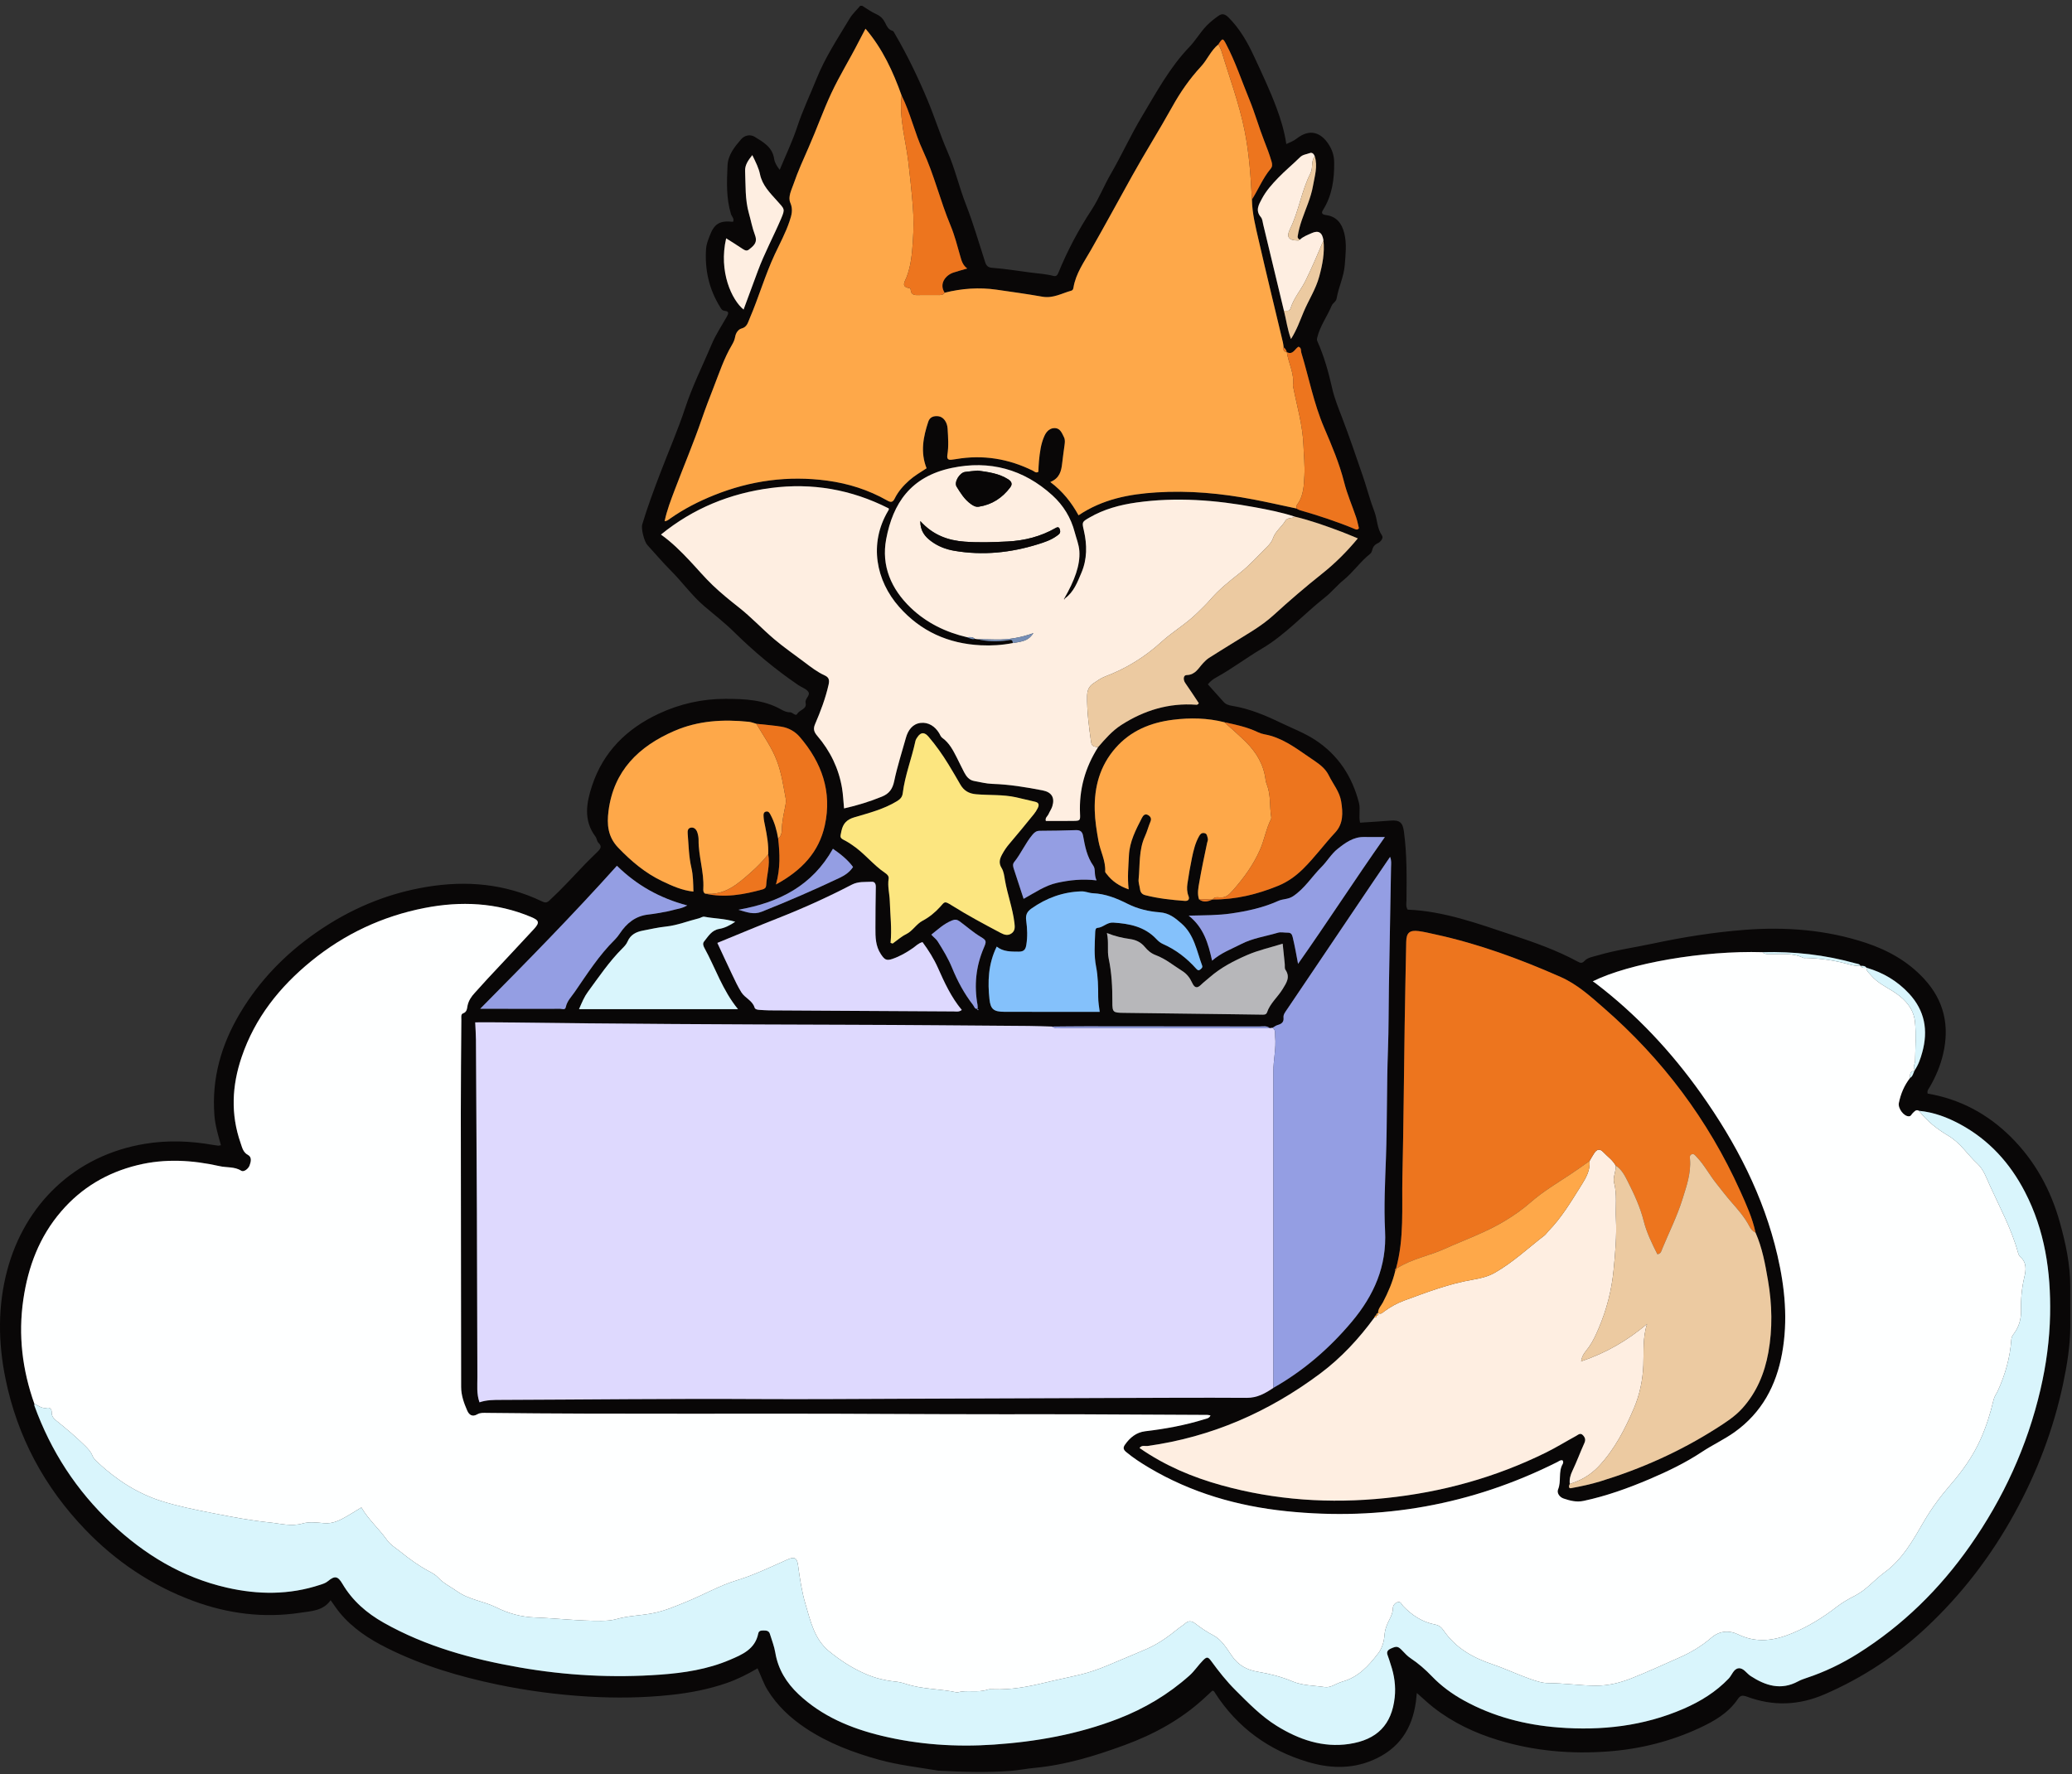 <svg width="216" height="185" viewBox="0 0 216 185" fill="none" xmlns="http://www.w3.org/2000/svg">
<rect x="0" y="0" width="216" height="185" fill="#333333" stroke="none"/>
<g clip-path="url(#clip0_3634_1014)">
<path d="M89.881 0.603C90.362 0.896 90.82 1.242 91.331 1.467C91.768 1.66 92.056 1.946 92.261 2.349C92.444 2.71 92.591 3.091 93.048 3.217C93.15 3.245 93.222 3.416 93.289 3.531C94.596 5.769 95.719 8.099 96.715 10.489C97.455 12.264 98.025 14.105 98.799 15.87C99.569 17.629 99.988 19.518 100.687 21.301C101.465 23.285 102.045 25.329 102.704 27.35C102.826 27.724 103.028 27.896 103.425 27.925C104.782 28.026 106.125 28.247 107.472 28.424C108.254 28.527 109.045 28.568 109.816 28.77C110.1 28.844 110.226 28.705 110.335 28.438C111.27 26.144 112.431 23.964 113.787 21.894C114.57 20.699 115.084 19.369 115.797 18.137C116.931 16.179 117.866 14.105 119.029 12.165C120.539 9.648 121.927 7.045 123.996 4.89C124.639 4.221 125.116 3.376 125.775 2.691C126.154 2.298 126.577 1.968 127.016 1.653C127.419 1.363 127.73 1.48 128.075 1.825C129.239 2.989 130.039 4.387 130.72 5.856C131.545 7.635 132.392 9.411 133.073 11.246C133.515 12.435 133.894 13.666 134.094 15.021C134.508 14.828 134.854 14.704 135.184 14.445C136.474 13.434 137.679 13.711 138.56 15.133C138.913 15.702 139.08 16.298 139.085 16.958C139.099 18.705 138.872 20.391 137.913 21.91C137.706 22.238 137.853 22.374 138.224 22.424C139.326 22.571 139.877 23.277 140.135 24.315C140.41 25.42 140.272 26.51 140.189 27.619C140.097 28.845 139.54 29.941 139.337 31.128C139.277 31.474 138.945 31.584 138.827 31.867C138.355 33.001 137.596 34.006 137.311 35.228C137.278 35.369 137.274 35.456 137.333 35.586C138.042 37.166 138.499 38.828 138.88 40.511C139.121 41.572 139.534 42.566 139.92 43.578C140.691 45.597 141.387 47.646 142.088 49.691C142.504 50.904 142.817 52.153 143.277 53.348C143.591 54.165 143.538 55.082 144.072 55.845C144.245 56.092 143.937 56.507 143.637 56.642C143.279 56.803 143.121 57.043 143.037 57.393C143.007 57.519 142.94 57.665 142.843 57.742C141.813 58.554 141.079 59.658 140.056 60.489C139.382 61.036 138.825 61.741 138.135 62.284C135.907 64.037 134 66.194 131.538 67.642C129.932 68.587 128.453 69.724 126.82 70.621C126.499 70.797 126.191 71.012 125.915 71.358C126.47 71.978 127.017 72.585 127.562 73.195C127.804 73.468 128.128 73.548 128.468 73.604C130.261 73.9 131.903 74.589 133.535 75.377C134.724 75.95 135.968 76.416 137.079 77.139C139.497 78.713 140.968 80.968 141.671 83.731C141.835 84.379 141.617 85.081 141.785 85.784C142.848 85.713 143.891 85.655 144.932 85.569C145.916 85.487 146.228 85.76 146.356 86.716C146.677 89.101 146.644 91.496 146.62 93.892C146.617 94.192 146.535 94.503 146.742 94.851C150.51 95.004 154.046 96.3 157.608 97.487C159.956 98.269 162.291 99.087 164.475 100.273C164.734 100.414 164.916 100.478 165.17 100.207C165.528 99.826 166.069 99.766 166.553 99.623C168.443 99.065 170.395 98.799 172.317 98.389C175.471 97.716 178.649 97.209 181.867 96.96C186.17 96.628 190.404 96.953 194.516 98.317C196.826 99.083 198.911 100.253 200.588 102.074C202.663 104.326 203.251 106.949 202.569 109.885C202.285 111.111 201.801 112.267 201.164 113.357C201.051 113.551 200.864 113.735 200.954 114.034C204.316 114.601 207.205 116.155 209.613 118.542C212.118 121.026 213.778 124.042 214.725 127.432C215.336 129.622 215.821 131.842 215.817 134.137C215.819 135.57 215.82 137.003 215.822 138.437C215.794 140.41 215.485 142.347 215.077 144.271C214.069 149.037 212.353 153.536 210.008 157.806C207.575 162.237 204.541 166.207 200.862 169.662C197.733 172.602 194.199 174.941 190.231 176.662C187.519 177.838 184.853 177.93 182.139 176.926C181.623 176.735 181.411 176.799 181.157 177.175C180.166 178.64 178.685 179.481 177.146 180.195C174.142 181.589 170.97 182.381 167.663 182.629C163.769 182.922 159.94 182.589 156.197 181.452C153.75 180.709 151.463 179.63 149.438 178.047C148.863 177.598 148.335 177.089 147.7 176.533C147.661 176.907 147.641 177.165 147.607 177.42C147.223 180.288 145.835 182.382 143.086 183.545C140.831 184.5 138.556 184.389 136.324 183.722C132.254 182.506 128.984 180.134 126.665 176.529C126.594 176.419 126.551 176.279 126.371 176.305C126.104 176.554 125.835 176.806 125.564 177.056C123.139 179.295 120.307 180.844 117.226 181.973C114.181 183.089 111.095 184.042 107.843 184.346C107.002 184.424 106.169 184.598 105.327 184.661C102.825 184.847 100.321 184.765 97.818 184.634C95.752 184.281 93.661 184.058 91.634 183.495C88.945 182.748 86.351 181.773 84.011 180.219C82.412 179.157 81.03 177.875 80.015 176.222C79.585 175.522 79.337 174.747 78.974 173.965C77.945 174.565 76.894 175.102 75.771 175.492C73.869 176.154 71.903 176.526 69.913 176.739C67.076 177.042 64.228 177.078 61.375 176.912C58.15 176.724 54.962 176.305 51.799 175.642C47.833 174.811 43.977 173.661 40.344 171.846C38.483 170.917 36.755 169.789 35.413 168.162C35.092 167.773 34.818 167.345 34.468 166.861C33.689 167.977 32.438 167.996 31.303 168.168C27.465 168.749 23.724 168.268 20.095 166.917C15.794 165.316 12.079 162.813 8.907 159.516C4.617 155.058 1.794 149.79 0.566 143.731C-0.195 139.974 -0.244 136.18 0.757 132.435C2.575 125.631 7.738 120.481 15.117 119.269C17.503 118.877 19.877 118.969 22.248 119.392C22.415 119.422 22.583 119.448 22.752 119.464C22.816 119.47 22.882 119.443 23.033 119.416C22.745 118.394 22.436 117.378 22.353 116.315C22.052 112.46 23.066 108.933 25.023 105.647C27.05 102.243 29.742 99.475 32.999 97.213C36.481 94.794 40.273 93.181 44.457 92.484C48.611 91.792 52.635 92.143 56.471 93.979C56.778 94.126 56.975 94.176 57.262 93.911C58.576 92.695 59.779 91.373 61.013 90.081C61.41 89.666 61.832 89.275 62.239 88.869C62.532 88.577 62.841 88.304 62.382 87.874C62.222 87.724 62.216 87.422 62.077 87.237C60.792 85.53 61.136 83.683 61.731 81.897C62.901 78.386 65.33 75.99 68.654 74.43C70.876 73.388 73.223 72.867 75.651 72.871C77.611 72.874 79.599 72.957 81.391 73.96C81.686 74.125 82.008 74.282 82.351 74.271C82.641 74.261 82.933 74.746 83.121 74.423C83.368 73.999 84.136 73.961 83.982 73.292C83.875 72.826 84.556 72.507 84.238 72.101C84.004 71.802 83.562 71.67 83.227 71.442C80.813 69.796 78.584 67.934 76.502 65.879C75.54 64.93 74.456 64.096 73.425 63.214C72.125 62.103 71.142 60.712 69.946 59.513C69.089 58.655 68.305 57.724 67.485 56.829C67.16 56.475 66.814 55.142 66.955 54.673C67.488 52.898 68.137 51.161 68.794 49.429C69.669 47.123 70.665 44.858 71.436 42.518C72.189 40.234 73.265 38.099 74.192 35.897C74.609 34.908 75.212 33.997 75.746 33.059C75.917 32.757 76.069 32.463 75.563 32.416C75.259 32.388 75.181 32.195 75.063 32.005C73.902 30.134 73.454 28.086 73.608 25.908C73.638 25.479 73.811 25.051 73.963 24.64C74.448 23.324 75.028 22.972 76.418 23.13C76.578 22.799 76.279 22.577 76.199 22.314C75.697 20.658 75.766 18.963 75.842 17.271C75.891 16.155 76.572 15.322 77.258 14.524C77.63 14.092 78.224 13.994 78.661 14.259C79.554 14.801 80.52 15.342 80.7 16.543C80.761 16.951 80.954 17.284 81.282 17.71C81.928 16.148 82.62 14.719 83.109 13.223C83.67 11.509 84.449 9.895 85.116 8.23C86.013 5.99 87.342 3.989 88.573 1.935C88.866 1.446 89.305 1.045 89.677 0.603C89.745 0.603 89.813 0.603 89.881 0.603ZM143.505 137.147C143.345 137.146 143.314 137.268 143.276 137.384C141.667 139.59 139.823 141.583 137.638 143.218C132.272 147.232 126.304 149.849 119.631 150.779C119.38 150.814 119.034 150.654 118.792 150.988C121.431 152.825 124.297 154.03 127.312 154.87C132.937 156.435 138.658 156.812 144.466 156.209C150.329 155.6 155.914 154.061 161.195 151.446C162.255 150.921 163.264 150.295 164.304 149.729C164.521 149.611 164.749 149.364 165.024 149.662C165.252 149.91 165.317 150.142 165.163 150.482C164.729 151.437 164.371 152.427 163.918 153.373C163.702 153.822 163.59 154.253 163.646 154.737C163.529 154.934 163.509 155.228 163.767 155.18C164.789 154.991 165.813 154.778 166.806 154.474C171.077 153.166 175.128 151.358 178.897 148.959C179.864 148.343 180.848 147.721 181.632 146.85C183.132 145.183 183.953 143.198 184.345 141.028C184.796 138.534 184.737 136.025 184.311 133.536C184.021 131.837 183.717 130.132 183.013 128.536C182.684 126.998 182.035 125.574 181.395 124.155C178.064 116.766 173.299 110.429 167.195 105.109C165.8 103.893 164.433 102.64 162.673 101.864C158.439 99.997 154.122 98.409 149.593 97.428C149.03 97.305 148.467 97.165 147.897 97.09C146.948 96.964 146.612 97.265 146.594 98.202C146.536 101.12 146.475 104.038 146.431 106.956C146.351 112.217 146.316 117.479 146.196 122.739C146.124 125.918 146.398 129.128 145.536 132.255L145.543 132.265C145.418 132.315 145.423 132.411 145.454 132.516C145.179 133.674 144.712 134.755 144.163 135.806C143.98 136.155 143.667 136.448 143.661 136.88L143.645 136.934C143.507 136.948 143.452 137.019 143.489 137.156L143.505 137.147ZM101.634 66.616C101.709 66.626 101.784 66.635 101.858 66.645C102.903 66.902 103.956 66.913 105.018 66.778C105.249 66.749 105.58 66.588 105.579 67.055C104.474 67.272 103.357 67.341 102.233 67.285C98.849 67.116 95.979 65.83 93.728 63.279C91.324 60.554 90.552 56.702 92.573 53.286C92.644 53.167 92.72 53.059 92.609 52.995C88.734 51.033 84.65 50.322 80.355 50.887C76.098 51.446 72.27 53.003 68.904 55.741C70.038 56.551 70.963 57.477 71.862 58.428C72.677 59.29 73.439 60.204 74.295 61.021C75.151 61.838 76.073 62.592 77.006 63.323C78.312 64.349 79.441 65.569 80.705 66.643C81.717 67.503 82.8 68.248 83.853 69.042C84.526 69.551 85.189 70.07 85.962 70.421C86.406 70.623 86.49 70.893 86.379 71.387C86.058 72.818 85.542 74.177 84.967 75.515C84.75 76.019 84.864 76.339 85.2 76.732C86.55 78.311 87.435 80.125 87.78 82.18C87.89 82.84 87.915 83.513 87.991 84.296C89.377 83.986 90.671 83.583 91.939 83.067C92.695 82.76 93.047 82.271 93.218 81.45C93.535 79.925 94.022 78.436 94.439 76.932C94.661 76.13 95.142 75.478 95.968 75.382C96.783 75.286 97.466 75.729 97.909 76.458C98.013 76.628 98.062 76.823 98.246 76.954C98.961 77.466 99.35 78.225 99.737 78.982C100 79.495 100.242 80.019 100.511 80.53C100.737 80.959 101.025 81.343 101.544 81.437C102.178 81.552 102.813 81.718 103.451 81.738C105.223 81.794 106.959 82.081 108.693 82.419C109.613 82.598 109.985 83.153 109.702 84.071C109.614 84.358 109.43 84.614 109.307 84.891C109.206 85.12 108.92 85.279 109.028 85.603C109.986 85.603 110.937 85.615 111.887 85.599C112.594 85.588 112.622 85.571 112.59 84.855C112.476 82.332 113.122 80.022 114.48 77.901C115.209 77.053 115.941 76.208 116.896 75.594C119.271 74.068 121.845 73.283 124.688 73.484C124.787 73.491 124.883 73.481 124.972 73.325C124.516 72.642 124.056 71.924 123.565 71.228C123.32 70.88 123.349 70.398 123.705 70.391C124.612 70.375 124.931 69.67 125.422 69.145C125.605 68.949 125.802 68.754 126.025 68.609C126.763 68.13 127.519 67.679 128.263 67.209C129.805 66.234 131.429 65.367 132.782 64.129C134.428 62.624 136.117 61.178 137.863 59.789C139.198 58.726 140.41 57.513 141.547 56.141C140.966 55.903 140.441 55.674 139.906 55.472C138.291 54.862 136.668 54.277 134.985 53.874C133.628 53.429 132.228 53.154 130.828 52.895C126.733 52.136 122.618 51.814 118.47 52.399C116.745 52.642 115.082 53.092 113.563 53.974C112.778 54.429 112.788 54.441 112.991 55.325C113.332 56.815 113.34 58.303 112.736 59.721C112.319 60.702 111.941 61.739 111.012 62.405C110.989 62.422 110.963 62.479 110.964 62.48C111.076 62.557 110.825 62.493 110.939 62.419C112.027 60.524 112.616 58.93 112.519 57.468C112.473 56.769 112.207 56.154 112.038 55.505C111.647 53.993 110.857 52.695 109.7 51.644C106.696 48.917 103.149 47.967 99.222 48.793C94.935 49.694 93.087 52.477 92.383 56.211C91.857 59 92.906 61.43 94.951 63.384C96.608 64.966 98.61 65.932 100.833 66.451C101.089 66.561 101.339 66.695 101.634 66.616ZM193.964 100.714L193.952 100.709C193.84 100.497 193.615 100.504 193.429 100.452C190.26 99.559 187.027 99.202 183.741 99.287C177.564 99.103 169.841 100.441 166.042 102.328C166.15 102.4 166.238 102.452 166.319 102.514C170.593 105.771 174.221 109.654 177.322 114.021C180.982 119.176 183.859 124.714 185.298 130.922C186.078 134.289 186.401 137.679 185.781 141.109C185.173 144.477 183.66 147.313 180.816 149.34C179.741 150.105 178.539 150.657 177.436 151.389C175.714 152.531 173.842 153.433 171.934 154.244C169.716 155.186 167.458 155.998 165.092 156.503C164.345 156.662 163.679 156.487 163.005 156.259C162.561 156.11 162.276 155.666 162.425 155.303C162.781 154.442 162.428 153.477 162.907 152.657C162.974 152.543 162.984 152.398 162.886 152.275C162.664 152.22 162.51 152.372 162.336 152.459C153.423 156.929 143.998 158.607 134.093 157.578C129.008 157.049 124.177 155.662 119.754 153.027C118.937 152.54 118.139 152.025 117.406 151.413C117.126 151.179 117.041 150.976 117.269 150.65C117.795 149.899 118.465 149.352 119.388 149.243C121.48 148.996 123.542 148.618 125.554 147.992C125.783 147.92 126.071 147.899 126.188 147.589C126.055 147.568 125.955 147.538 125.855 147.538C121.304 147.514 116.753 147.488 112.202 147.472C109.63 147.463 107.059 147.475 104.488 147.471C100.483 147.464 96.478 147.463 92.474 147.439C78.569 147.358 64.663 147.491 50.759 147.329C50.418 147.325 50.068 147.296 49.762 147.473C49.243 147.773 48.906 147.547 48.704 147.085C48.361 146.299 48.073 145.499 48.072 144.614C48.065 135.104 48.043 125.594 48.038 116.084C48.037 112.827 48.072 109.569 48.094 106.311C48.096 106.08 48.029 105.756 48.271 105.668C48.697 105.515 48.676 105.159 48.743 104.85C48.856 104.331 49.132 103.92 49.482 103.541C49.92 103.067 50.343 102.579 50.782 102.107C52.401 100.369 54.033 98.643 55.643 96.896C56.289 96.195 56.211 95.973 55.355 95.614C51.76 94.107 48.034 93.942 44.271 94.676C39.876 95.533 35.913 97.388 32.435 100.228C29.14 102.919 26.578 106.137 25.192 110.219C24.177 113.207 24.033 116.187 25.083 119.191C25.248 119.663 25.333 120.152 25.86 120.44C26.3 120.68 26.136 121.199 26.015 121.534C25.898 121.854 25.431 122.249 25.157 122.078C24.44 121.632 23.646 121.769 22.903 121.601C20.058 120.962 17.196 120.789 14.325 121.495C11.17 122.271 8.512 123.837 6.385 126.309C4.1 128.963 2.931 132.081 2.432 135.501C1.887 139.231 2.325 142.85 3.585 146.385C3.586 146.453 3.568 146.527 3.59 146.587C5.303 151.317 7.968 155.426 11.638 158.875C15.079 162.108 18.99 164.486 23.65 165.55C26.93 166.299 30.168 166.316 33.378 165.254C33.654 165.162 33.939 165.081 34.192 164.869C34.898 164.28 35.224 164.346 35.692 165.142C36.735 166.917 38.233 168.21 40 169.208C44.4 171.692 49.204 173.001 54.13 173.864C58.99 174.716 63.901 174.98 68.831 174.622C71.306 174.443 73.753 174.07 76.055 173.091C77.363 172.536 78.718 171.976 79.046 170.334C79.109 170.018 79.365 170.021 79.603 170.018C79.882 170.014 80.159 170.045 80.258 170.371C80.454 171.018 80.711 171.657 80.821 172.319C81.111 174.07 81.986 175.476 83.249 176.667C85.69 178.969 88.698 180.22 91.88 180.991C95.717 181.92 99.63 182.188 103.59 181.918C108.049 181.615 112.392 180.838 116.57 179.221C119.311 178.16 121.795 176.681 123.992 174.722C124.53 174.243 124.911 173.636 125.412 173.132C125.804 172.737 125.932 172.749 126.267 173.209C127.046 174.277 127.861 175.311 128.801 176.247C130.149 177.587 131.466 178.955 133.101 179.967C135.417 181.4 137.914 182.259 140.638 181.851C143.565 181.414 145.089 179.837 145.395 176.99C145.519 175.834 145.357 174.688 144.981 173.58C144.872 173.259 144.789 172.929 144.662 172.615C144.511 172.241 144.668 172.051 144.995 171.902C145.608 171.621 145.748 171.652 146.213 172.144C146.468 172.414 146.728 172.695 147.034 172.899C147.857 173.446 148.593 174.088 149.275 174.799C150.246 175.809 151.369 176.63 152.589 177.305C155.662 179.005 159.001 179.862 162.469 180.132C166.956 180.481 171.35 179.989 175.522 178.175C177.272 177.414 178.885 176.42 180.214 175.027C180.558 174.665 180.72 174.019 181.239 173.961C181.754 173.903 182.069 174.486 182.491 174.761C184.052 175.779 185.667 176.289 187.455 175.319C187.721 175.175 188.013 175.07 188.302 174.975C190.21 174.345 192.013 173.477 193.705 172.411C198.36 169.479 202.212 165.695 205.365 161.197C208.844 156.234 211.33 150.819 212.708 144.911C213.309 142.333 213.666 139.715 213.717 137.067C213.802 132.61 213.172 128.293 211.087 124.272C209.531 121.27 207.347 118.866 204.369 117.247C203.031 116.519 201.6 115.975 200.055 115.829C199.727 115.649 199.565 115.915 199.376 116.09C199.261 116.197 199.23 116.383 199.018 116.4C198.485 116.443 197.838 115.575 197.949 115.019C198.142 114.056 198.512 113.181 199.115 112.405C199.405 112.234 199.446 111.912 199.576 111.645L199.606 111.585C199.996 111.021 200.211 110.378 200.39 109.73C201.022 107.448 200.665 105.387 199.013 103.606C197.787 102.285 196.302 101.408 194.58 100.909L194.571 100.906C194.415 100.696 194.188 100.711 193.964 100.714ZM101.938 105.182C101.866 105.231 101.862 105.284 101.937 105.326C101.957 105.338 101.994 105.32 102.024 105.316C101.987 105.277 101.951 105.237 101.915 105.198C101.913 105.064 101.931 104.926 101.907 104.796C101.533 102.746 101.736 100.76 102.557 98.84C102.847 98.161 102.855 98.058 102.242 97.694C101.457 97.227 100.785 96.619 100.056 96.085C99.775 95.878 99.562 95.85 99.232 95.984C98.402 96.32 97.775 96.912 97.088 97.459C97.325 97.737 97.582 97.897 97.748 98.16C98.309 99.05 98.854 99.947 99.252 100.922C99.819 102.308 100.521 103.617 101.443 104.8C101.57 104.964 101.608 105.271 101.938 105.182ZM134.138 36.708C134.098 36.499 133.974 36.345 133.815 36.213C133.791 36.046 133.781 35.876 133.742 35.712C132.9 32.171 132.033 28.635 131.22 25.087C130.898 23.678 130.533 22.268 130.509 20.807C131.18 19.751 131.645 18.57 132.459 17.601C132.648 17.375 132.643 17.151 132.558 16.854C132.344 16.11 132.07 15.398 131.786 14.677C131.23 13.264 130.823 11.79 130.243 10.381C129.443 8.44 128.788 6.438 127.804 4.575C127.479 3.961 127.441 3.964 127.011 4.63C126.232 5.261 125.866 6.217 125.2 6.936C124.02 8.21 123.044 9.616 122.199 11.14C120.854 13.566 119.368 15.913 118.022 18.339C116.594 20.912 115.19 23.498 113.733 26.056C113.023 27.303 112.148 28.512 111.905 29.991C111.882 30.13 111.838 30.267 111.692 30.307C110.698 30.58 109.779 31.137 108.668 30.939C107.085 30.657 105.491 30.439 103.899 30.209C102.072 29.946 100.265 30.076 98.477 30.523C97.874 29.611 98.552 28.7 99.391 28.422C99.83 28.277 100.279 28.159 100.83 27.997C100.369 27.653 100.246 27.213 100.116 26.758C99.801 25.657 99.519 24.536 99.079 23.484C98.012 20.932 97.382 18.223 96.213 15.709C95.346 13.846 94.916 11.811 93.993 9.967C93.1 7.468 92.009 5.079 90.226 2.994C89.962 3.497 89.736 3.913 89.522 4.335C88.605 6.147 87.526 7.871 86.664 9.716C85.804 11.558 85.132 13.476 84.314 15.334C83.755 16.601 83.183 17.864 82.731 19.172C82.513 19.804 82.126 20.533 82.385 21.131C82.703 21.863 82.514 22.451 82.304 23.078C81.905 24.271 81.303 25.377 80.772 26.513C79.752 28.694 79.094 31.017 78.142 33.225C77.96 33.647 77.882 34.104 77.294 34.259C76.965 34.345 76.708 34.718 76.64 35.111C76.586 35.419 76.467 35.691 76.309 35.957C75.481 37.351 74.977 38.893 74.394 40.387C73.971 41.473 73.546 42.569 73.166 43.678C72.309 46.174 71.275 48.608 70.34 51.077C69.937 52.142 69.523 53.209 69.284 54.351C69.558 54.326 69.705 54.181 69.867 54.068C71.291 53.067 72.831 52.279 74.443 51.633C78.24 50.109 82.163 49.571 86.231 50.118C88.445 50.416 90.533 51.08 92.476 52.181C92.837 52.386 93.057 52.417 93.268 51.987C93.631 51.249 94.17 50.638 94.785 50.091C95.345 49.593 95.995 49.222 96.593 48.829C95.926 47.16 96.247 45.555 96.771 43.967C96.933 43.475 97.36 43.341 97.844 43.407C98.342 43.475 98.745 44.005 98.786 44.694C98.841 45.608 98.908 46.527 98.761 47.438C98.691 47.87 98.861 47.993 99.255 47.928C99.389 47.906 99.525 47.895 99.659 47.873C102.465 47.392 105.132 47.825 107.676 49.084C107.841 49.165 107.996 49.363 108.247 49.194C108.265 48.84 108.269 48.467 108.306 48.097C108.396 47.185 108.498 46.271 108.891 45.426C109.105 44.965 109.469 44.616 109.986 44.639C110.535 44.664 110.716 45.186 110.923 45.602C111.044 45.845 111.014 46.131 110.976 46.404C110.889 47.044 110.799 47.683 110.726 48.324C110.637 49.119 110.466 49.864 109.491 50.263C110.8 51.245 111.703 52.408 112.435 53.733C114.95 52.046 117.692 51.529 120.538 51.346C123.952 51.126 127.325 51.443 130.673 52.082C132.172 52.368 133.659 52.709 135.152 53.024C135.27 53.084 135.383 53.163 135.509 53.199C137.464 53.762 139.395 54.395 141.274 55.178C141.397 55.229 141.533 55.264 141.663 55.075C141.574 54.722 141.5 54.324 141.372 53.946C140.962 52.73 140.441 51.544 140.129 50.305C139.63 48.327 138.832 46.452 138.04 44.605C136.951 42.063 136.451 39.378 135.656 36.768C135.592 36.558 135.701 36.285 135.367 36.152C134.986 36.358 134.79 37.054 134.147 36.72L134.138 36.708ZM135.509 24.995C135.362 24.908 135.248 24.835 135.284 24.609C135.373 24.037 135.526 23.486 135.713 22.94C136.118 21.757 136.663 20.613 136.876 19.373C137.049 18.361 137.39 17.348 137.059 16.302C136.967 16.056 136.802 15.863 136.53 15.966C136.191 16.096 135.814 16.108 135.52 16.398C134.773 17.136 133.956 17.805 133.229 18.561C132.6 19.215 131.992 19.895 131.556 20.713C131.213 21.356 130.847 21.944 131.446 22.647C131.607 22.836 131.625 23.153 131.689 23.416C132.41 26.409 133.127 29.403 133.846 32.397C134.093 33.351 134.203 34.343 134.582 35.352C135.195 34.38 135.519 33.427 135.911 32.499C136.429 31.274 137.167 30.158 137.525 28.84C137.865 27.591 138.103 26.361 137.968 25.07C137.847 24.244 137.459 23.977 136.719 24.318C136.305 24.509 135.851 24.662 135.509 24.995ZM126.423 93.789L126.412 93.794C128.79 93.814 131.053 93.26 133.236 92.369C134.212 91.97 135.052 91.376 135.825 90.618C137.041 89.424 138.035 88.048 139.191 86.808C140.049 85.888 139.999 84.741 139.814 83.582C139.648 82.543 138.967 81.765 138.528 80.864C138.201 80.192 137.647 79.756 137.064 79.356C136.843 79.206 136.619 79.053 136.397 78.9C134.971 77.921 133.576 76.882 131.808 76.57C131.577 76.528 131.344 76.452 131.132 76.35C130.023 75.817 128.834 75.562 127.643 75.312C125.874 74.861 124.075 74.829 122.284 75.053C119.968 75.342 117.891 76.177 116.3 77.986C114.661 79.849 114.065 82.05 114.123 84.477C114.149 85.566 114.321 86.633 114.515 87.702C114.709 88.77 115.277 89.756 115.211 90.881C115.206 90.964 115.304 91.058 115.365 91.139C115.933 91.884 116.664 92.387 117.661 92.736C117.513 91.474 117.636 90.333 117.689 89.191C117.754 87.766 118.406 86.521 119.043 85.284C119.169 85.037 119.369 84.801 119.689 84.993C119.932 85.139 120.07 85.348 119.93 85.677C119.718 86.175 119.587 86.709 119.361 87.199C118.699 88.635 118.85 90.187 118.697 91.694C118.663 92.019 118.796 92.361 118.84 92.697C118.884 93.031 119.029 93.25 119.382 93.341C120.737 93.691 122.12 93.836 123.509 93.941C123.873 93.969 124.03 93.767 123.899 93.439C123.727 93.009 123.722 92.572 123.786 92.14C123.919 91.235 124.073 90.332 124.26 89.436C124.42 88.674 124.6 87.913 124.985 87.219C125.109 86.995 125.246 86.823 125.534 86.868C125.85 86.918 125.835 87.194 125.905 87.409C125.961 87.581 125.871 87.734 125.837 87.898C125.553 89.258 125.26 90.617 125.026 91.986C124.925 92.573 124.789 93.181 124.998 93.783C125.472 94.138 125.947 94.002 126.423 93.789ZM80.082 89.081C80.13 88.096 79.959 87.134 79.766 86.175C79.7 85.845 79.619 85.513 79.602 85.18C79.591 84.967 79.559 84.668 79.888 84.62C80.13 84.585 80.23 84.781 80.328 84.964C80.747 85.746 80.98 86.586 81.124 87.455C81.291 88.983 81.375 90.51 80.891 92.228C83.589 90.755 85.372 88.858 85.985 86.061C86.756 82.546 85.66 79.509 83.376 76.847C82.889 76.278 82.213 75.893 81.454 75.773C80.59 75.636 79.715 75.569 78.845 75.472C78.584 75.401 78.327 75.292 78.062 75.265C75.401 74.99 72.788 75.137 70.294 76.218C66.582 77.828 63.974 80.367 63.436 84.564C63.26 85.944 63.346 87.243 64.45 88.393C65.808 89.808 67.269 91.042 69.032 91.882C70.056 92.369 71.105 92.849 72.286 92.969C72.263 92.092 72.26 91.281 72.076 90.49C71.805 89.327 71.788 88.14 71.692 86.959C71.668 86.663 71.684 86.371 72.006 86.305C72.352 86.235 72.586 86.484 72.691 86.788C72.777 87.04 72.828 87.319 72.825 87.585C72.808 89.287 73.41 90.926 73.32 92.635C73.31 92.825 73.295 93.049 73.504 93.18C75.552 93.647 77.539 93.284 79.513 92.737C79.734 92.675 79.86 92.546 79.873 92.309C79.93 91.233 80.296 90.176 80.082 89.081ZM132.742 144.718C135.907 142.922 138.614 140.58 140.943 137.798C143.228 135.066 144.579 132.045 144.389 128.347C144.259 125.821 144.391 123.271 144.482 120.731C144.618 116.973 144.553 113.209 144.693 109.449C144.773 107.28 144.753 105.107 144.79 102.936C144.86 98.765 144.94 94.594 145.012 90.422C145.018 90.086 145.074 89.736 144.912 89.35C144.299 90.25 143.743 91.06 143.193 91.875C140.178 96.346 137.165 100.82 134.147 105.29C133.974 105.546 133.768 105.793 133.803 106.115C133.854 106.599 133.584 106.772 133.182 106.887C132.995 106.941 132.831 107.075 132.656 107.173L132.374 107.207C132.054 106.933 131.666 107.032 131.305 107.032C125.277 107.022 119.25 107.018 113.222 107.017C112.038 107.017 110.854 107.034 109.67 107.043C108.856 107.022 108.042 106.986 107.228 106.98C100.877 106.934 94.526 106.873 88.175 106.857C76.147 106.825 64.118 106.761 52.091 106.605C51.249 106.595 50.406 106.604 49.538 106.604C49.567 107.26 49.612 107.833 49.616 108.405C49.653 114.377 49.689 120.349 49.714 126.321C49.738 132.081 49.744 137.841 49.766 143.601C49.769 144.463 49.668 145.339 49.984 146.227C50.716 145.972 51.461 145.976 52.207 145.973C61.092 145.943 69.977 145.832 78.863 145.885C84.182 145.917 89.502 145.87 94.821 145.852C101.846 145.829 108.871 145.797 115.896 145.774C120.584 145.759 125.272 145.731 129.96 145.76C131.057 145.767 131.901 145.294 132.742 144.718ZM92.838 98.316C92.911 98.34 92.984 98.364 93.058 98.387C93.52 98.059 93.949 97.663 94.451 97.418C95.149 97.078 95.511 96.361 96.173 96.012C96.873 95.642 97.475 95.147 97.997 94.572C98.501 94.018 98.427 93.911 99.247 94.426C100.887 95.457 102.593 96.365 104.302 97.271C104.695 97.479 105.059 97.598 105.44 97.334C105.829 97.066 105.805 96.68 105.753 96.243C105.572 94.723 105.027 93.288 104.766 91.788C104.691 91.356 104.641 90.878 104.419 90.521C104.091 89.995 104.208 89.576 104.462 89.104C104.672 88.714 104.909 88.355 105.2 88.015C106.083 86.985 106.936 85.93 107.793 84.878C107.942 84.695 108.067 84.488 108.174 84.278C108.336 83.958 108.336 83.695 107.895 83.599C107.233 83.455 106.578 83.283 105.916 83.136C104.547 82.834 103.143 82.94 101.758 82.819C100.999 82.753 100.483 82.448 100.116 81.812C99.709 81.107 99.3 80.402 98.875 79.708C98.256 78.698 97.575 77.731 96.805 76.829C96.378 76.33 96.015 76.331 95.662 76.828C95.565 76.965 95.463 77.118 95.429 77.277C95.04 79.096 94.341 80.841 94.11 82.698C94.061 83.096 93.875 83.318 93.511 83.54C92.131 84.382 90.584 84.774 89.069 85.222C88.261 85.461 87.885 85.879 87.717 86.647C87.556 87.377 87.526 87.364 88.205 87.71C88.415 87.817 88.608 87.96 88.806 88.09C90.089 88.932 91.021 90.19 92.296 91.045C92.488 91.174 92.682 91.363 92.638 91.633C92.51 92.417 92.733 93.181 92.757 93.957C92.802 95.409 92.985 96.855 92.838 98.316ZM96.17 98.238C95.747 98.345 95.492 98.631 95.192 98.842C94.523 99.313 93.819 99.717 93.044 99.985C92.406 100.206 92.214 100.07 91.829 99.493C91.265 98.646 91.257 97.712 91.261 96.764C91.267 95.339 91.269 93.913 91.301 92.489C91.308 92.145 91.18 91.926 90.87 91.944C90.174 91.985 89.484 91.892 88.795 92.25C86.3 93.546 83.74 94.704 81.121 95.735C79.014 96.565 76.927 97.444 74.782 98.321C75.304 99.44 75.795 100.511 76.303 101.575C76.609 102.215 76.902 102.858 77.281 103.465C77.66 104.075 78.435 104.318 78.66 105.059C78.72 105.257 78.975 105.295 79.185 105.306C79.524 105.323 79.862 105.355 80.201 105.357C86.613 105.397 93.025 105.436 99.437 105.467C99.688 105.469 99.965 105.545 100.265 105.313C99.157 103.987 98.46 102.456 97.773 100.915C97.347 99.96 96.788 99.074 96.17 98.238ZM114.642 105.51C114.579 105.01 114.484 104.493 114.484 103.946C114.485 102.898 114.467 101.829 114.266 100.807C114.031 99.617 114.126 98.45 114.169 97.27C114.176 97.062 114.188 96.77 114.399 96.756C115.005 96.715 115.393 96.161 116.059 96.204C117.757 96.313 119.342 96.625 120.566 97.937C120.748 98.132 120.97 98.318 121.211 98.424C122.571 99.021 123.712 99.906 124.695 101.005C124.821 101.146 124.937 101.243 125.113 101.102C125.244 100.997 125.394 100.885 125.32 100.686C124.75 99.151 124.497 97.464 123.164 96.295C122.499 95.712 121.88 95.201 120.886 95.128C119.752 95.045 118.599 94.773 117.56 94.249C116.405 93.666 115.237 93.197 113.918 93.14C113.53 93.123 113.148 92.933 112.73 92.946C110.809 93.005 109.094 93.631 107.53 94.733C107.064 95.062 106.895 95.402 106.979 96.002C107.094 96.832 107.128 97.686 106.989 98.529C106.916 98.971 106.77 99.236 106.206 99.232C105.386 99.226 104.588 99.252 103.906 98.705C102.995 100.546 102.959 102.43 103.15 104.204C103.261 105.239 103.602 105.502 104.69 105.505C107.984 105.517 111.279 105.51 114.642 105.51ZM50.056 105.191C50.974 105.191 51.677 105.19 52.381 105.191C54.387 105.194 56.392 105.202 58.398 105.191C58.596 105.19 58.912 105.363 58.984 105.011C59.113 104.384 59.559 103.948 59.898 103.457C61.206 101.563 62.441 99.611 64.096 97.981C64.287 97.792 64.456 97.574 64.606 97.35C65.325 96.266 66.248 95.509 67.596 95.361C68.234 95.291 68.866 95.17 69.497 95.055C69.829 94.994 70.153 94.891 70.483 94.815C70.817 94.738 71.161 94.69 71.644 94.415C68.753 93.643 66.387 92.31 64.312 90.276C59.742 95.375 54.991 100.207 50.056 105.191ZM60.361 105.23H76.933C75.317 103.256 74.584 100.939 73.432 98.844C73.308 98.618 73.236 98.372 73.397 98.175C73.836 97.64 74.174 96.999 74.98 96.861C75.532 96.767 76.053 96.519 76.645 96.117C75.507 95.768 74.454 95.79 73.442 95.592C73.235 95.551 73.058 95.708 72.867 95.754C71.719 96.035 70.61 96.491 69.43 96.614C68.615 96.699 67.824 96.883 67.025 97.036C66.327 97.169 65.727 97.454 65.421 98.18C65.307 98.451 65.084 98.69 64.87 98.903C63.496 100.277 62.42 101.882 61.277 103.437C60.908 103.938 60.684 104.485 60.361 105.23ZM115.392 97.29C115.611 98.266 115.401 99.113 115.576 99.939C115.892 101.439 115.967 102.956 115.96 104.484C115.956 105.557 116.035 105.602 117.131 105.615C121.027 105.662 124.924 105.713 128.82 105.763C129.702 105.774 130.584 105.796 131.466 105.801C131.694 105.802 131.988 105.849 132.083 105.566C132.408 104.609 133.203 103.971 133.71 103.136C134.111 102.475 134.532 101.897 134 101.116C133.9 100.97 133.953 100.72 133.932 100.518C133.864 99.847 133.795 99.176 133.716 98.405C132.453 98.797 131.195 99.075 130.034 99.577C128.64 100.18 127.277 100.886 126.112 101.902C125.807 102.168 125.485 102.411 125.192 102.696C124.777 103.102 124.515 103.002 124.267 102.458C124.045 101.971 123.723 101.549 123.263 101.259C122.348 100.685 121.51 99.981 120.482 99.597C120.022 99.426 119.654 99.123 119.355 98.755C118.946 98.252 118.432 98.008 117.802 97.917C117.037 97.806 116.279 97.65 115.392 97.29ZM144.371 87.279C143.532 87.279 142.865 87.289 142.199 87.277C141.083 87.257 140.231 87.892 139.44 88.519C138.788 89.037 138.35 89.814 137.753 90.411C136.757 91.407 136.023 92.632 134.802 93.451C134.282 93.799 133.76 93.714 133.263 93.938C131.711 94.64 130.053 95.001 128.367 95.248C126.968 95.453 125.558 95.437 123.915 95.477C125.494 96.732 125.954 98.374 126.357 100.17C127.314 99.341 128.376 98.966 129.362 98.454C130.567 97.828 131.929 97.64 133.221 97.258C133.531 97.166 133.894 97.26 134.233 97.253C134.565 97.247 134.684 97.404 134.761 97.726C134.977 98.632 135.144 99.546 135.319 100.506C138.378 96.168 141.237 91.726 144.371 87.279ZM114.313 91.8C114.027 91.198 114.233 90.64 113.981 90.283C113.31 89.333 113.107 88.253 112.91 87.163C112.826 86.701 112.601 86.547 112.151 86.561C110.899 86.601 109.645 86.627 108.392 86.63C108.043 86.631 107.848 86.786 107.637 87.034C106.89 87.918 106.446 89 105.721 89.897C105.556 90.101 105.603 90.342 105.677 90.571C106.014 91.606 106.354 92.641 106.709 93.726C107.875 93.087 108.935 92.333 110.205 92.056C111.489 91.775 112.789 91.624 114.313 91.8ZM78.425 16.174C77.975 16.745 77.65 17.212 77.676 17.832C77.739 19.308 77.659 20.796 78.07 22.242C78.283 22.99 78.423 23.763 78.696 24.487C78.908 25.048 78.808 25.394 78.365 25.783C77.892 26.198 77.84 26.243 77.293 25.872C76.778 25.522 76.245 25.2 75.7 24.852C74.897 28.337 76.296 31.285 77.516 32.279C78.008 30.95 78.499 29.619 78.991 28.288C79.684 26.412 80.637 24.65 81.422 22.815C81.871 21.765 81.785 21.811 80.991 20.922C80.268 20.113 79.466 19.323 79.228 18.173C79.093 17.518 78.786 16.916 78.425 16.174ZM86.83 88.504C84.678 92.34 81.249 94.111 76.968 94.865C77.894 95.128 78.568 95.401 79.396 95.073C82.14 93.983 84.844 92.806 87.512 91.544C88.067 91.282 88.576 90.947 88.928 90.404C88.38 89.658 87.669 89.087 86.83 88.504Z" fill="#090707"/>
<path d="M3.585 146.385C2.326 142.85 1.887 139.231 2.432 135.501C2.931 132.081 4.1 128.963 6.385 126.309C8.512 123.837 11.17 122.271 14.325 121.495C17.196 120.789 20.058 120.962 22.903 121.601C23.647 121.769 24.441 121.632 25.157 122.078C25.431 122.248 25.899 121.854 26.015 121.534C26.136 121.199 26.301 120.68 25.86 120.44C25.333 120.152 25.248 119.663 25.083 119.191C24.033 116.187 24.177 113.207 25.192 110.219C26.578 106.137 29.14 102.919 32.435 100.228C35.914 97.388 39.876 95.533 44.271 94.676C48.034 93.942 51.76 94.107 55.355 95.614C56.211 95.973 56.29 96.195 55.643 96.896C54.033 98.643 52.401 100.369 50.782 102.107C50.343 102.579 49.92 103.067 49.483 103.541C49.132 103.92 48.856 104.331 48.743 104.85C48.676 105.159 48.697 105.515 48.271 105.668C48.029 105.756 48.096 106.08 48.094 106.311C48.072 109.569 48.037 112.827 48.038 116.084C48.043 125.594 48.066 135.104 48.072 144.614C48.073 145.499 48.361 146.299 48.704 147.085C48.906 147.547 49.243 147.773 49.762 147.473C50.069 147.295 50.418 147.325 50.759 147.329C64.663 147.491 78.569 147.358 92.474 147.439C96.478 147.463 100.483 147.464 104.488 147.471C107.059 147.475 109.631 147.463 112.202 147.472C116.753 147.487 121.304 147.514 125.855 147.538C125.955 147.538 126.055 147.568 126.188 147.589C126.071 147.899 125.783 147.92 125.554 147.992C123.542 148.618 121.48 148.996 119.388 149.243C118.465 149.352 117.795 149.899 117.269 150.65C117.041 150.976 117.126 151.179 117.406 151.413C118.14 152.025 118.937 152.54 119.754 153.027C124.178 155.662 129.008 157.049 134.093 157.578C143.998 158.607 153.423 156.929 162.336 152.459C162.51 152.372 162.664 152.22 162.887 152.276C162.984 152.398 162.974 152.542 162.907 152.657C162.428 153.477 162.781 154.442 162.426 155.303C162.276 155.666 162.561 156.11 163.005 156.259C163.679 156.487 164.346 156.662 165.092 156.503C167.458 155.998 169.716 155.186 171.934 154.244C173.842 153.433 175.715 152.531 177.436 151.389C178.539 150.657 179.741 150.105 180.816 149.34C183.661 147.313 185.173 144.477 185.781 141.109C186.401 137.679 186.078 134.289 185.298 130.922C183.859 124.714 180.982 119.176 177.322 114.021C174.221 109.654 170.593 105.771 166.319 102.514C166.238 102.452 166.15 102.4 166.042 102.328C169.841 100.441 177.564 99.103 183.741 99.287C183.916 99.493 184.156 99.477 184.393 99.485C185.598 99.526 186.83 99.319 187.981 99.874C188.064 99.914 188.181 99.889 188.282 99.891C189.836 99.925 191.36 100.166 192.854 100.585C193.221 100.688 193.579 100.73 193.952 100.708C193.952 100.708 193.964 100.714 193.964 100.714C194.108 100.961 194.338 100.939 194.571 100.906C194.571 100.906 194.58 100.909 194.58 100.909C194.549 101.264 194.827 101.435 195.018 101.666C195.724 102.522 196.735 102.953 197.622 103.556C198.7 104.29 199.511 105.268 199.634 106.571C199.761 107.908 199.669 109.267 199.644 110.615C199.638 110.937 199.381 111.25 199.607 111.585C199.607 111.585 199.576 111.645 199.576 111.645C199.103 111.704 199.103 112.051 199.115 112.404C198.512 113.181 198.143 114.056 197.949 115.019C197.838 115.575 198.485 116.443 199.018 116.4C199.23 116.383 199.261 116.197 199.377 116.09C199.565 115.915 199.727 115.649 200.055 115.829C200.885 116.918 201.978 117.759 203.113 118.432C204.384 119.185 205.108 120.402 206.136 121.347C206.782 121.941 207.081 122.826 207.437 123.614C208.48 125.92 209.702 128.155 210.373 130.618C210.417 130.778 210.49 130.962 210.61 131.064C211.299 131.65 211.206 132.441 211.039 133.143C210.768 134.278 210.662 135.408 210.693 136.564C210.718 137.503 210.485 138.371 209.9 139.124C209.771 139.291 209.691 139.464 209.676 139.678C209.55 141.554 209.042 143.328 208.263 145.037C208.125 145.34 207.912 145.597 207.83 145.945C207.499 147.355 207.076 148.724 206.475 150.065C205.688 151.825 204.604 153.356 203.37 154.782C202.322 155.992 201.377 157.252 200.574 158.634C199.436 160.59 198.341 162.59 196.452 163.967C195.389 164.742 194.563 165.792 193.346 166.406C192.697 166.733 192.035 167.119 191.451 167.572C190.028 168.674 188.508 169.608 186.853 170.299C184.991 171.076 183.132 171.372 181.176 170.42C180.3 169.994 179.274 170.021 178.41 170.768C177.405 171.636 176.269 172.316 175.05 172.85C173.373 173.583 171.715 174.366 170.01 175.029C168.853 175.479 167.66 175.778 166.363 175.773C164.698 175.766 163.054 175.508 161.39 175.505C160.773 175.503 160.141 175.291 159.526 175.075C158.181 174.604 156.895 173.984 155.549 173.531C153.507 172.844 151.728 171.822 150.487 170.012C150.265 169.688 150.021 169.478 149.609 169.399C148.274 169.144 147.185 168.429 146.259 167.458C146.101 167.292 146.033 166.985 145.741 167.056C145.422 167.134 145.21 167.388 145.204 167.721C145.197 168.148 145.034 168.509 144.847 168.873C144.583 169.385 144.377 169.894 144.331 170.5C144.28 171.165 144.094 171.849 143.673 172.401C142.677 173.703 141.596 174.898 139.917 175.357C139.302 175.526 138.739 176.015 138.091 175.918C136.963 175.75 135.802 175.776 134.713 175.317C133.561 174.831 132.344 174.529 131.11 174.32C130.003 174.133 129.11 173.656 128.443 172.701C127.885 171.902 127.368 170.986 126.494 170.527C125.828 170.178 125.219 169.771 124.64 169.32C124.208 168.983 123.873 168.971 123.483 169.338C123.312 169.498 123.094 169.607 122.911 169.756C121.83 170.635 120.713 171.456 119.414 171.995C118.944 172.189 118.482 172.401 118.011 172.592C116.257 173.303 114.567 174.147 112.697 174.6C111.451 174.902 110.191 175.15 108.945 175.454C107.172 175.886 105.373 176.221 103.528 176.148C103.326 176.14 103.107 176.128 102.921 176.192C101.901 176.54 100.818 176.178 99.797 176.482C98.019 176.087 96.162 176.167 94.414 175.581C94.063 175.463 93.692 175.38 93.325 175.343C92.242 175.233 91.215 174.979 90.206 174.539C88.825 173.938 87.591 173.131 86.438 172.19C84.891 170.93 84.502 169.062 83.975 167.289C83.581 165.965 83.382 164.595 83.195 163.223C83.085 162.425 82.806 162.305 82.103 162.616C80.345 163.392 78.629 164.233 76.769 164.799C75.03 165.328 73.415 166.257 71.724 166.955C70.477 167.469 69.246 168.007 67.888 168.251C66.691 168.465 65.464 168.489 64.292 168.823C63.759 168.975 63.229 169.009 62.685 169.014C60.38 169.034 58.091 168.749 55.797 168.663C54.316 168.607 53.01 168.246 51.732 167.608C50.413 166.949 48.9 166.824 47.637 165.923C46.991 165.461 46.249 165.121 45.693 164.517C45.416 164.216 45.074 164.028 44.708 163.832C43.664 163.275 42.701 162.578 41.778 161.833C41.277 161.429 40.704 161.095 40.328 160.566C39.507 159.41 38.42 158.47 37.671 157.19C37.149 157.508 36.669 157.815 36.175 158.099C35.437 158.523 34.701 158.91 33.787 158.828C33.045 158.761 32.245 158.658 31.554 158.858C30.374 159.2 29.251 158.869 28.133 158.756C26.123 158.553 24.128 158.169 22.143 157.777C20.356 157.424 18.555 157.069 16.823 156.52C14.341 155.734 12.183 154.332 10.269 152.567C10.02 152.338 9.763 152.111 9.632 151.782C9.465 151.36 9.157 151.047 8.841 150.734C7.903 149.802 6.888 148.959 5.86 148.131C5.579 147.905 5.38 147.659 5.389 147.28C5.398 146.943 5.211 146.736 4.888 146.804C4.356 146.915 4.007 146.557 3.585 146.385Z" fill="#FEFFFF"/>
<path d="M132.374 107.207C132.468 107.196 132.562 107.184 132.656 107.173C133.018 107.399 132.901 107.766 132.933 108.093C133.052 109.317 132.743 110.517 132.745 111.736C132.754 117.572 132.75 123.409 132.748 129.245C132.747 134.403 132.744 139.56 132.742 144.718C131.901 145.294 131.057 145.767 129.96 145.76C125.272 145.731 120.584 145.759 115.896 145.774C108.871 145.796 101.846 145.829 94.821 145.852C89.502 145.87 84.182 145.916 78.863 145.885C69.977 145.832 61.092 145.943 52.207 145.973C51.461 145.975 50.716 145.972 49.985 146.227C49.668 145.338 49.769 144.463 49.766 143.601C49.745 137.841 49.738 132.081 49.714 126.321C49.689 120.349 49.653 114.377 49.616 108.405C49.612 107.832 49.567 107.26 49.538 106.604C50.406 106.604 51.249 106.594 52.091 106.605C64.119 106.761 76.147 106.825 88.175 106.857C94.526 106.873 100.877 106.934 107.228 106.98C108.042 106.986 108.856 107.022 109.67 107.043C110.001 107.301 110.39 107.197 110.754 107.198C113.509 107.208 116.263 107.206 119.018 107.207C123.47 107.208 127.922 107.207 132.374 107.207Z" fill="#DED9FE"/>
<path d="M98.477 30.523C100.265 30.076 102.072 29.946 103.899 30.209C105.491 30.439 107.085 30.657 108.668 30.939C109.78 31.137 110.698 30.58 111.692 30.307C111.839 30.267 111.882 30.13 111.905 29.991C112.148 28.512 113.024 27.303 113.733 26.056C115.19 23.498 116.594 20.912 118.022 18.339C119.368 15.913 120.854 13.566 122.199 11.14C123.044 9.616 124.02 8.21 125.201 6.936C125.866 6.217 126.232 5.261 127.012 4.63C127.126 4.875 127.274 5.11 127.35 5.365C128.171 8.103 129.177 10.777 129.744 13.601C130.224 15.993 130.387 18.391 130.509 20.807C130.533 22.268 130.898 23.678 131.221 25.087C132.033 28.635 132.9 32.171 133.742 35.712C133.781 35.876 133.792 36.046 133.815 36.213C133.745 36.493 133.841 36.666 134.138 36.708C134.138 36.708 134.147 36.72 134.147 36.72C134.319 37.872 134.943 38.939 134.792 40.152C134.784 40.218 134.8 40.288 134.813 40.354C135.21 42.371 135.805 44.339 135.883 46.432C135.921 47.472 136.036 48.528 135.982 49.566C135.927 50.615 135.909 51.715 135.214 52.626C135.142 52.72 135.17 52.89 135.152 53.024C133.659 52.709 132.172 52.368 130.674 52.082C127.325 51.443 123.953 51.126 120.538 51.346C117.692 51.529 114.95 52.046 112.435 53.733C111.704 52.408 110.8 51.245 109.491 50.263C110.466 49.864 110.637 49.119 110.727 48.324C110.799 47.683 110.889 47.044 110.977 46.404C111.014 46.131 111.044 45.845 110.923 45.602C110.716 45.186 110.536 44.664 109.986 44.639C109.469 44.616 109.105 44.965 108.891 45.426C108.499 46.271 108.397 47.185 108.306 48.097C108.27 48.467 108.265 48.84 108.247 49.194C107.996 49.363 107.841 49.165 107.676 49.084C105.132 47.825 102.465 47.392 99.659 47.873C99.525 47.895 99.389 47.906 99.255 47.928C98.861 47.993 98.691 47.87 98.761 47.438C98.908 46.527 98.841 45.608 98.786 44.694C98.745 44.005 98.343 43.475 97.845 43.407C97.36 43.34 96.933 43.475 96.771 43.967C96.247 45.555 95.927 47.16 96.593 48.829C95.995 49.222 95.345 49.593 94.785 50.091C94.17 50.638 93.631 51.249 93.268 51.987C93.057 52.417 92.837 52.386 92.476 52.181C90.533 51.08 88.445 50.416 86.231 50.118C82.164 49.571 78.24 50.109 74.443 51.633C72.831 52.279 71.292 53.067 69.867 54.068C69.705 54.181 69.559 54.326 69.284 54.351C69.523 53.209 69.938 52.142 70.341 51.077C71.275 48.608 72.31 46.174 73.166 43.678C73.546 42.569 73.971 41.473 74.394 40.387C74.977 38.893 75.481 37.35 76.309 35.957C76.467 35.691 76.587 35.419 76.64 35.111C76.708 34.718 76.965 34.345 77.295 34.259C77.882 34.104 77.961 33.647 78.143 33.225C79.095 31.017 79.753 28.694 80.772 26.513C81.303 25.377 81.905 24.271 82.304 23.078C82.514 22.451 82.703 21.863 82.385 21.131C82.126 20.533 82.513 19.804 82.731 19.172C83.183 17.864 83.756 16.601 84.314 15.333C85.132 13.476 85.804 11.558 86.664 9.716C87.526 7.871 88.605 6.147 89.523 4.335C89.737 3.913 89.962 3.497 90.226 2.994C92.009 5.079 93.1 7.468 93.993 9.967C93.716 12.326 94.422 14.592 94.692 16.896C94.872 18.435 95.04 19.976 95.162 21.517C95.258 22.731 95.246 23.963 95.163 25.179C95.077 26.45 94.971 27.73 94.493 28.943C94.33 29.357 93.887 29.919 94.817 30.048C94.864 30.055 94.931 30.144 94.935 30.198C94.986 30.868 95.481 30.766 95.914 30.767C96.525 30.769 97.137 30.77 97.748 30.767C98.016 30.765 98.301 30.804 98.477 30.523Z" fill="#FEA849"/>
<path d="M3.585 146.385C4.007 146.557 4.356 146.915 4.888 146.804C5.211 146.736 5.397 146.943 5.389 147.28C5.38 147.659 5.579 147.905 5.86 148.131C6.888 148.959 7.903 149.802 8.841 150.734C9.157 151.047 9.465 151.36 9.632 151.782C9.763 152.111 10.02 152.338 10.269 152.567C12.183 154.332 14.341 155.734 16.823 156.52C18.555 157.069 20.356 157.424 22.143 157.777C24.128 158.169 26.123 158.553 28.133 158.756C29.251 158.869 30.374 159.2 31.554 158.858C32.245 158.658 33.045 158.761 33.787 158.828C34.701 158.91 35.437 158.523 36.175 158.099C36.669 157.815 37.149 157.508 37.671 157.19C38.42 158.47 39.507 159.41 40.328 160.566C40.704 161.095 41.277 161.429 41.778 161.833C42.701 162.578 43.664 163.275 44.708 163.832C45.074 164.028 45.416 164.216 45.693 164.517C46.249 165.121 46.991 165.461 47.637 165.923C48.899 166.824 50.413 166.949 51.732 167.608C53.01 168.246 54.316 168.607 55.797 168.663C58.091 168.749 60.38 169.034 62.684 169.014C63.229 169.009 63.759 168.975 64.292 168.823C65.464 168.489 66.691 168.465 67.888 168.251C69.246 168.007 70.477 167.469 71.724 166.955C73.415 166.257 75.029 165.328 76.769 164.799C78.629 164.233 80.345 163.392 82.102 162.616C82.806 162.305 83.085 162.425 83.195 163.223C83.382 164.595 83.581 165.965 83.975 167.289C84.502 169.062 84.891 170.93 86.438 172.19C87.591 173.131 88.825 173.938 90.206 174.539C91.215 174.979 92.242 175.233 93.325 175.343C93.692 175.38 94.063 175.463 94.414 175.581C96.161 176.167 98.019 176.087 99.797 176.482C100.818 176.178 101.901 176.54 102.921 176.192C103.107 176.128 103.326 176.14 103.528 176.148C105.373 176.221 107.172 175.886 108.945 175.454C110.191 175.15 111.451 174.902 112.697 174.6C114.567 174.147 116.257 173.303 118.011 172.592C118.482 172.401 118.944 172.189 119.413 171.995C120.713 171.456 121.83 170.635 122.911 169.756C123.094 169.607 123.312 169.498 123.483 169.338C123.873 168.971 124.208 168.983 124.64 169.32C125.219 169.771 125.828 170.178 126.494 170.527C127.368 170.986 127.885 171.902 128.443 172.701C129.11 173.656 130.003 174.133 131.11 174.32C132.344 174.529 133.561 174.831 134.713 175.317C135.802 175.776 136.963 175.75 138.091 175.918C138.739 176.015 139.302 175.526 139.917 175.357C141.595 174.898 142.677 173.703 143.673 172.401C144.094 171.849 144.28 171.165 144.331 170.5C144.377 169.894 144.583 169.385 144.846 168.873C145.034 168.509 145.197 168.148 145.204 167.721C145.21 167.388 145.422 167.134 145.741 167.056C146.033 166.985 146.101 167.292 146.259 167.458C147.185 168.429 148.274 169.144 149.609 169.399C150.021 169.478 150.265 169.688 150.487 170.012C151.728 171.822 153.507 172.844 155.549 173.531C156.895 173.985 158.181 174.604 159.526 175.075C160.141 175.291 160.773 175.503 161.39 175.505C163.054 175.508 164.697 175.766 166.363 175.773C167.66 175.778 168.853 175.479 170.01 175.029C171.715 174.366 173.373 173.583 175.05 172.85C176.269 172.316 177.404 171.636 178.41 170.768C179.274 170.021 180.3 169.994 181.176 170.42C183.132 171.372 184.991 171.076 186.852 170.299C188.508 169.608 190.028 168.674 191.451 167.572C192.035 167.119 192.697 166.733 193.346 166.406C194.563 165.792 195.389 164.742 196.452 163.967C198.341 162.59 199.436 160.59 200.574 158.634C201.377 157.252 202.322 155.992 203.37 154.782C204.604 153.356 205.688 151.825 206.475 150.065C207.076 148.724 207.499 147.355 207.83 145.945C207.912 145.597 208.125 145.34 208.263 145.037C209.042 143.328 209.55 141.554 209.676 139.678C209.691 139.464 209.771 139.291 209.9 139.124C210.485 138.371 210.718 137.503 210.693 136.564C210.662 135.408 210.768 134.278 211.039 133.143C211.206 132.441 211.299 131.65 210.61 131.064C210.49 130.962 210.417 130.778 210.373 130.618C209.702 128.155 208.48 125.92 207.437 123.614C207.081 122.826 206.782 121.941 206.136 121.347C205.108 120.402 204.384 119.186 203.113 118.432C201.978 117.759 200.885 116.918 200.055 115.829C201.6 115.975 203.031 116.519 204.369 117.247C207.347 118.866 209.531 121.27 211.087 124.272C213.172 128.293 213.802 132.61 213.717 137.067C213.667 139.715 213.309 142.332 212.708 144.911C211.33 150.819 208.844 156.234 205.365 161.197C202.212 165.695 198.36 169.479 193.705 172.411C192.013 173.477 190.21 174.345 188.302 174.975C188.013 175.07 187.721 175.175 187.455 175.319C185.667 176.289 184.052 175.779 182.491 174.761C182.069 174.486 181.754 173.903 181.239 173.961C180.72 174.019 180.559 174.665 180.214 175.027C178.885 176.42 177.272 177.414 175.522 178.175C171.351 179.989 166.956 180.481 162.469 180.132C159.001 179.862 155.662 179.005 152.589 177.305C151.369 176.63 150.246 175.809 149.275 174.799C148.593 174.088 147.857 173.446 147.034 172.899C146.728 172.695 146.468 172.414 146.213 172.144C145.748 171.652 145.608 171.621 144.995 171.902C144.669 172.051 144.511 172.241 144.662 172.615C144.789 172.929 144.872 173.259 144.981 173.58C145.357 174.688 145.519 175.834 145.395 176.99C145.089 179.837 143.565 181.414 140.638 181.851C137.915 182.259 135.417 181.4 133.101 179.967C131.466 178.955 130.149 177.587 128.802 176.247C127.861 175.311 127.046 174.277 126.268 173.209C125.932 172.749 125.804 172.737 125.412 173.132C124.911 173.636 124.53 174.243 123.992 174.722C121.795 176.681 119.311 178.16 116.57 179.221C112.392 180.838 108.049 181.615 103.59 181.918C99.63 182.188 95.717 181.92 91.88 180.991C88.698 180.22 85.69 178.969 83.249 176.667C81.987 175.476 81.111 174.07 80.821 172.319C80.711 171.657 80.455 171.018 80.258 170.371C80.159 170.044 79.883 170.014 79.603 170.018C79.365 170.021 79.109 170.018 79.046 170.334C78.718 171.976 77.363 172.536 76.055 173.091C73.753 174.07 71.306 174.443 68.831 174.622C63.901 174.98 58.99 174.716 54.13 173.864C49.204 173.001 44.4 171.692 40 169.208C38.233 168.21 36.735 166.917 35.692 165.142C35.224 164.346 34.898 164.28 34.193 164.869C33.939 165.081 33.654 165.162 33.378 165.254C30.168 166.316 26.93 166.299 23.65 165.55C18.99 164.486 15.079 162.108 11.638 158.875C7.968 155.426 5.303 151.316 3.59 146.587C3.568 146.527 3.586 146.453 3.585 146.385Z" fill="#D9F5FC"/>
<path d="M114.48 77.901C113.122 80.022 112.476 82.332 112.59 84.855C112.623 85.571 112.594 85.588 111.887 85.599C110.937 85.614 109.986 85.603 109.028 85.603C108.92 85.278 109.206 85.119 109.307 84.891C109.43 84.613 109.614 84.357 109.702 84.071C109.985 83.153 109.613 82.598 108.693 82.418C106.959 82.081 105.223 81.794 103.451 81.738C102.813 81.718 102.178 81.552 101.544 81.437C101.025 81.343 100.737 80.959 100.511 80.53C100.242 80.019 100 79.495 99.737 78.982C99.35 78.225 98.961 77.466 98.246 76.954C98.062 76.823 98.013 76.628 97.909 76.458C97.466 75.729 96.784 75.286 95.968 75.382C95.142 75.478 94.661 76.13 94.439 76.932C94.022 78.436 93.535 79.925 93.218 81.45C93.047 82.271 92.695 82.76 91.939 83.067C90.671 83.583 89.377 83.986 87.991 84.296C87.915 83.513 87.89 82.84 87.78 82.18C87.435 80.125 86.55 78.31 85.201 76.732C84.864 76.338 84.75 76.019 84.967 75.514C85.542 74.177 86.058 72.818 86.379 71.387C86.49 70.893 86.406 70.623 85.962 70.421C85.189 70.07 84.526 69.55 83.853 69.042C82.8 68.248 81.717 67.503 80.705 66.643C79.441 65.569 78.312 64.349 77.006 63.323C76.074 62.591 75.151 61.838 74.295 61.021C73.439 60.204 72.677 59.289 71.862 58.428C70.963 57.477 70.038 56.551 68.904 55.741C72.27 53.003 76.099 51.446 80.355 50.886C84.65 50.322 88.734 51.033 92.609 52.995C92.72 53.059 92.644 53.167 92.574 53.286C90.552 56.702 91.324 60.554 93.728 63.279C95.979 65.83 98.849 67.116 102.233 67.285C103.358 67.341 104.474 67.272 105.579 67.055C106.901 66.863 107.249 66.704 107.731 66.02C106.412 66.491 105.119 66.713 103.789 66.685C103.145 66.672 102.502 66.658 101.858 66.645C101.784 66.635 101.709 66.626 101.635 66.616C101.402 66.401 101.119 66.419 100.834 66.45C98.61 65.932 96.608 64.966 94.951 63.384C92.906 61.43 91.857 59 92.383 56.211C93.087 52.477 94.935 49.694 99.222 48.793C103.149 47.967 106.696 48.916 109.7 51.644C110.857 52.695 111.647 53.993 112.038 55.504C112.207 56.154 112.473 56.769 112.52 57.468C112.616 58.93 112.027 60.524 110.939 62.419C110.825 62.493 111.076 62.557 110.964 62.48C110.963 62.479 110.989 62.422 111.012 62.405C111.941 61.738 112.319 60.702 112.736 59.721C113.34 58.303 113.333 56.815 112.991 55.325C112.788 54.441 112.778 54.429 113.563 53.974C115.082 53.092 116.745 52.642 118.47 52.399C122.618 51.814 126.733 52.136 130.828 52.895C132.228 53.154 133.628 53.429 134.985 53.874C134.69 54.102 134.215 53.924 133.991 54.308C133.617 54.95 132.955 55.385 132.708 56.124C132.59 56.479 132.345 56.768 132.074 57.036C131.146 57.952 130.295 58.925 129.251 59.749C128.176 60.597 127.074 61.468 126.166 62.53C125.749 63.017 125.276 63.456 124.819 63.908C123.669 65.048 122.256 65.859 121.06 66.948C119.343 68.512 117.39 69.721 115.202 70.543C114.765 70.707 114.37 70.998 113.976 71.261C113.525 71.563 113.338 71.978 113.329 72.554C113.303 74.186 113.518 75.788 113.748 77.395C113.819 77.894 114.151 77.857 114.48 77.901ZM95.939 54.333C95.934 55.369 96.424 55.952 97.068 56.432C97.785 56.968 98.606 57.283 99.485 57.433C102.449 57.94 105.352 57.641 108.206 56.751C108.884 56.54 109.557 56.319 110.143 55.895C110.341 55.752 110.558 55.638 110.515 55.35C110.476 55.093 110.386 54.862 110.058 55.051C108.503 55.946 106.804 56.375 105.038 56.463C103.553 56.538 102.06 56.59 100.571 56.482C98.824 56.355 97.265 55.801 95.939 54.333ZM101.933 49.07C101.476 49.117 101.036 49.146 100.601 49.211C100.032 49.294 99.433 50.271 99.723 50.744C100.127 51.402 100.545 52.076 101.19 52.543C101.433 52.719 101.699 52.888 102.032 52.837C103.412 52.626 104.489 51.916 105.316 50.816C105.565 50.484 105.468 50.213 105.104 49.981C104.128 49.358 103.023 49.223 101.933 49.07Z" fill="#FEEEE1"/>
<path d="M163.645 154.737C163.59 154.253 163.702 153.822 163.918 153.372C164.371 152.427 164.729 151.437 165.163 150.482C165.317 150.142 165.252 149.91 165.023 149.662C164.749 149.364 164.521 149.61 164.304 149.729C163.264 150.295 162.255 150.921 161.195 151.446C155.914 154.06 150.329 155.6 144.466 156.209C138.658 156.812 132.937 156.435 127.312 154.869C124.296 154.03 121.431 152.825 118.792 150.988C119.034 150.654 119.38 150.814 119.63 150.779C126.304 149.849 132.271 147.232 137.637 143.218C139.823 141.583 141.667 139.59 143.276 137.384C143.444 137.393 143.533 137.327 143.505 137.147L143.489 137.156C143.661 137.165 143.768 137.13 143.645 136.934L143.661 136.88C143.915 137.109 144.089 136.904 144.275 136.767C144.933 136.278 145.644 135.883 146.413 135.601C148.732 134.751 151.039 133.867 153.494 133.445C154.287 133.308 155.097 133.13 155.815 132.722C157.709 131.644 159.291 130.148 161.005 128.828C161.163 128.706 161.27 128.521 161.412 128.376C162.801 126.958 163.802 125.259 164.846 123.597C165.324 122.837 165.797 122.034 165.705 121.063C165.875 120.777 166.029 120.479 166.219 120.207C166.48 119.834 166.784 119.758 167.131 120.128C167.567 120.594 168.114 120.957 168.429 121.533C168.497 122.147 168.11 122.731 168.268 123.338C168.591 124.577 168.396 125.833 168.458 127.08C168.546 128.877 168.385 130.669 168.212 132.446C168.011 134.526 167.489 136.565 166.661 138.5C166.371 139.177 166.073 139.849 165.635 140.469C165.355 140.867 164.921 141.244 164.831 141.953C167.452 141.07 169.672 139.767 171.705 138.05C171.23 139.485 171.374 140.935 171.315 142.368C171.251 143.902 170.942 145.404 170.351 146.8C169.413 149.015 168.306 151.166 166.628 152.934C165.817 153.789 164.792 154.388 163.645 154.737Z" fill="#FEEEE1"/>
<path d="M168.43 121.533C168.114 120.957 167.567 120.594 167.131 120.128C166.784 119.758 166.481 119.834 166.219 120.207C166.029 120.479 165.875 120.777 165.705 121.063C165.045 121.524 164.393 121.999 163.721 122.443C162.287 123.389 160.814 124.267 159.511 125.414C158.708 126.119 157.816 126.738 156.889 127.301C154.886 128.516 152.684 129.281 150.565 130.237C148.944 130.968 147.149 131.265 145.636 132.252C145.612 132.267 145.57 132.254 145.536 132.255C146.398 129.128 146.124 125.918 146.196 122.739C146.316 117.479 146.351 112.217 146.431 106.956C146.475 104.038 146.536 101.12 146.594 98.202C146.612 97.265 146.948 96.964 147.897 97.09C148.467 97.165 149.03 97.305 149.593 97.427C154.122 98.409 158.439 99.997 162.673 101.864C164.433 102.64 165.8 103.893 167.195 105.109C173.299 110.429 178.064 116.766 181.395 124.155C182.035 125.574 182.684 126.998 183.012 128.534C182.718 128.401 182.521 128.164 182.381 127.892C181.893 126.948 181.202 126.156 180.509 125.368C179.949 124.732 179.443 124.055 178.915 123.395C178.195 122.494 177.663 121.458 176.858 120.624C176.722 120.483 176.598 120.274 176.36 120.361C176.112 120.451 176.164 120.702 176.178 120.886C176.294 122.345 175.813 123.691 175.392 125.043C174.839 126.821 174 128.485 173.29 130.201C173.2 130.42 173.161 130.741 172.779 130.782C172.214 129.67 171.656 128.532 171.354 127.327C170.986 125.861 170.359 124.522 169.691 123.194C169.378 122.572 169.049 121.935 168.43 121.533Z" fill="#ED751E"/>
<path d="M132.742 144.718C132.744 139.56 132.747 134.403 132.748 129.245C132.749 123.409 132.754 117.572 132.744 111.736C132.743 110.517 133.052 109.316 132.933 108.093C132.901 107.766 133.018 107.399 132.656 107.173C132.831 107.075 132.995 106.94 133.182 106.887C133.584 106.772 133.854 106.599 133.803 106.115C133.768 105.793 133.974 105.546 134.147 105.289C137.165 100.819 140.178 96.346 143.193 91.875C143.742 91.06 144.298 90.25 144.911 89.35C145.073 89.736 145.018 90.086 145.012 90.422C144.94 94.594 144.86 98.765 144.79 102.936C144.753 105.107 144.773 107.28 144.692 109.449C144.553 113.209 144.618 116.973 144.482 120.731C144.391 123.271 144.259 125.821 144.389 128.346C144.579 132.045 143.228 135.066 140.943 137.797C138.614 140.58 135.907 142.922 132.742 144.718Z" fill="#949EE3"/>
<path d="M168.43 121.533C169.049 121.935 169.378 122.572 169.69 123.194C170.359 124.522 170.986 125.861 171.354 127.327C171.656 128.532 172.214 129.67 172.778 130.782C173.161 130.741 173.2 130.42 173.29 130.201C174 128.485 174.839 126.821 175.392 125.043C175.813 123.691 176.293 122.345 176.178 120.886C176.164 120.702 176.112 120.451 176.36 120.361C176.598 120.274 176.722 120.483 176.858 120.624C177.663 121.458 178.195 122.494 178.915 123.395C179.443 124.055 179.949 124.732 180.509 125.368C181.202 126.156 181.893 126.948 182.381 127.892C182.521 128.164 182.718 128.401 183.012 128.534C183.717 130.132 184.021 131.837 184.311 133.536C184.737 136.025 184.796 138.534 184.345 141.028C183.953 143.198 183.132 145.183 181.632 146.85C180.848 147.721 179.864 148.343 178.897 148.959C175.128 151.358 171.077 153.166 166.806 154.474C165.813 154.778 164.789 154.991 163.767 155.18C163.509 155.228 163.528 154.934 163.645 154.737C164.792 154.388 165.817 153.789 166.628 152.934C168.306 151.166 169.413 149.015 170.351 146.8C170.942 145.404 171.251 143.902 171.315 142.368C171.374 140.935 171.23 139.485 171.705 138.05C169.672 139.768 167.452 141.07 164.831 141.953C164.921 141.244 165.355 140.867 165.636 140.469C166.073 139.849 166.371 139.177 166.661 138.5C167.489 136.565 168.011 134.526 168.213 132.446C168.385 130.669 168.546 128.877 168.458 127.08C168.396 125.833 168.591 124.577 168.268 123.338C168.11 122.731 168.497 122.147 168.43 121.533Z" fill="#ECCAA1"/>
<path d="M124.998 93.783C124.789 93.181 124.925 92.573 125.026 91.986C125.26 90.617 125.553 89.258 125.837 87.898C125.871 87.734 125.961 87.581 125.905 87.409C125.835 87.194 125.85 86.918 125.534 86.868C125.245 86.823 125.109 86.995 124.985 87.219C124.6 87.913 124.42 88.674 124.26 89.436C124.073 90.332 123.919 91.235 123.786 92.14C123.722 92.572 123.727 93.009 123.899 93.439C124.03 93.767 123.873 93.969 123.509 93.941C122.12 93.836 120.737 93.691 119.382 93.341C119.029 93.25 118.884 93.031 118.84 92.697C118.796 92.361 118.663 92.019 118.697 91.694C118.85 90.187 118.699 88.635 119.361 87.199C119.587 86.709 119.718 86.175 119.93 85.677C120.07 85.348 119.932 85.139 119.689 84.993C119.369 84.801 119.169 85.037 119.042 85.283C118.406 86.521 117.754 87.766 117.689 89.191C117.636 90.333 117.513 91.474 117.661 92.736C116.664 92.387 115.933 91.884 115.365 91.139C115.304 91.058 115.206 90.964 115.211 90.881C115.277 89.755 114.709 88.77 114.515 87.702C114.321 86.633 114.149 85.566 114.123 84.477C114.065 82.05 114.661 79.849 116.3 77.986C117.891 76.177 119.968 75.342 122.284 75.053C124.075 74.829 125.874 74.861 127.643 75.312C128.397 76 129.177 76.664 129.9 77.384C131 78.479 131.757 79.766 131.937 81.344C131.956 81.508 132.013 81.672 132.074 81.827C132.496 82.917 132.339 84.083 132.525 85.204C132.536 85.268 132.531 85.347 132.502 85.404C131.983 86.433 131.81 87.585 131.341 88.636C130.633 90.223 129.635 91.593 128.484 92.886C128.089 93.328 127.756 93.637 127.145 93.575C126.887 93.549 126.593 93.512 126.412 93.794L126.423 93.789C125.948 93.787 125.473 93.785 124.998 93.783Z" fill="#FEA849"/>
<path d="M73.504 93.18C73.295 93.049 73.31 92.825 73.32 92.635C73.41 90.926 72.808 89.287 72.825 87.585C72.828 87.319 72.777 87.04 72.691 86.788C72.586 86.484 72.352 86.234 72.006 86.305C71.684 86.371 71.667 86.663 71.692 86.959C71.788 88.14 71.805 89.327 72.076 90.49C72.26 91.281 72.263 92.092 72.286 92.969C71.104 92.849 70.056 92.369 69.032 91.882C67.269 91.042 65.808 89.808 64.449 88.393C63.346 87.243 63.26 85.944 63.436 84.564C63.974 80.367 66.582 77.828 70.294 76.218C72.787 75.137 75.401 74.99 78.062 75.265C78.327 75.292 78.584 75.401 78.845 75.472C79.613 76.766 80.492 77.974 81.025 79.43C81.485 80.686 81.662 81.965 81.906 83.247C81.955 83.505 81.914 83.791 81.864 84.054C81.705 84.88 81.509 85.7 81.507 86.549C81.507 86.904 81.39 87.212 81.124 87.455C80.98 86.586 80.747 85.746 80.328 84.964C80.23 84.781 80.13 84.585 79.888 84.62C79.559 84.668 79.591 84.967 79.602 85.18C79.619 85.513 79.7 85.845 79.766 86.175C79.959 87.134 80.129 88.096 80.082 89.081C79.543 89.772 78.928 90.398 78.274 90.974C76.909 92.178 75.539 93.408 73.504 93.18Z" fill="#FEA849"/>
<path d="M92.838 98.316C92.985 96.855 92.803 95.408 92.757 93.957C92.733 93.181 92.51 92.416 92.638 91.633C92.682 91.363 92.488 91.174 92.296 91.045C91.021 90.19 90.089 88.932 88.806 88.089C88.608 87.959 88.415 87.817 88.206 87.71C87.526 87.364 87.556 87.377 87.717 86.647C87.885 85.879 88.261 85.461 89.069 85.222C90.584 84.774 92.131 84.382 93.511 83.54C93.875 83.318 94.061 83.095 94.11 82.697C94.341 80.841 95.04 79.096 95.429 77.276C95.463 77.117 95.565 76.965 95.662 76.828C96.015 76.331 96.378 76.33 96.805 76.829C97.576 77.731 98.256 78.698 98.875 79.708C99.3 80.402 99.709 81.106 100.116 81.812C100.483 82.448 100.999 82.753 101.758 82.819C103.143 82.939 104.547 82.834 105.916 83.136C106.578 83.282 107.233 83.455 107.895 83.599C108.336 83.695 108.336 83.958 108.174 84.278C108.067 84.488 107.942 84.695 107.793 84.877C106.936 85.93 106.083 86.985 105.2 88.015C104.909 88.355 104.672 88.714 104.462 89.104C104.208 89.576 104.091 89.995 104.419 90.521C104.641 90.878 104.691 91.356 104.766 91.788C105.027 93.288 105.572 94.723 105.753 96.242C105.805 96.68 105.829 97.066 105.44 97.334C105.059 97.597 104.695 97.479 104.302 97.271C102.593 96.364 100.887 95.457 99.247 94.426C98.427 93.911 98.501 94.018 97.997 94.572C97.475 95.147 96.873 95.641 96.173 96.012C95.511 96.361 95.149 97.078 94.451 97.418C93.949 97.663 93.52 98.059 93.058 98.387C92.984 98.364 92.911 98.34 92.838 98.316Z" fill="#FCE680"/>
<path d="M96.17 98.238C96.788 99.074 97.347 99.96 97.773 100.915C98.46 102.456 99.157 103.987 100.265 105.313C99.964 105.545 99.688 105.469 99.437 105.467C93.025 105.436 86.613 105.397 80.201 105.357C79.862 105.355 79.524 105.323 79.185 105.306C78.975 105.295 78.72 105.257 78.66 105.059C78.435 104.318 77.66 104.075 77.281 103.465C76.902 102.857 76.609 102.215 76.303 101.575C75.795 100.511 75.304 99.44 74.782 98.321C76.927 97.444 79.014 96.564 81.121 95.735C83.74 94.704 86.3 93.546 88.795 92.249C89.484 91.892 90.174 91.985 90.87 91.944C91.18 91.926 91.308 92.145 91.301 92.489C91.269 93.913 91.267 95.339 91.261 96.764C91.257 97.712 91.265 98.646 91.829 99.493C92.214 100.07 92.406 100.206 93.044 99.985C93.819 99.717 94.523 99.313 95.192 98.842C95.492 98.631 95.747 98.345 96.17 98.238Z" fill="#DED9FE"/>
<path d="M114.48 77.901C114.151 77.857 113.819 77.894 113.748 77.395C113.518 75.788 113.303 74.186 113.329 72.554C113.339 71.978 113.525 71.563 113.976 71.261C114.37 70.998 114.765 70.707 115.203 70.543C117.39 69.721 119.343 68.512 121.06 66.948C122.256 65.859 123.67 65.048 124.819 63.908C125.276 63.456 125.749 63.017 126.166 62.53C127.074 61.468 128.176 60.597 129.251 59.749C130.295 58.925 131.146 57.952 132.074 57.036C132.345 56.768 132.59 56.479 132.708 56.124C132.955 55.385 133.617 54.95 133.991 54.308C134.215 53.924 134.69 54.102 134.985 53.874C136.668 54.277 138.291 54.862 139.906 55.471C140.441 55.673 140.966 55.903 141.547 56.141C140.411 57.513 139.198 58.726 137.863 59.789C136.117 61.178 134.428 62.624 132.783 64.129C131.429 65.367 129.805 66.234 128.263 67.209C127.519 67.679 126.763 68.13 126.025 68.609C125.802 68.754 125.605 68.949 125.422 69.145C124.931 69.67 124.612 70.375 123.705 70.391C123.349 70.398 123.32 70.88 123.565 71.228C124.056 71.924 124.516 72.642 124.972 73.325C124.883 73.481 124.787 73.491 124.688 73.484C121.845 73.283 119.271 74.068 116.896 75.594C115.941 76.208 115.209 77.053 114.48 77.901Z" fill="#ECCAA1"/>
<path d="M114.642 105.51C111.279 105.51 107.984 105.517 104.69 105.505C103.601 105.501 103.261 105.239 103.15 104.204C102.959 102.43 102.995 100.546 103.906 98.705C104.588 99.252 105.386 99.226 106.206 99.232C106.77 99.236 106.916 98.971 106.989 98.529C107.128 97.686 107.094 96.832 106.979 96.002C106.895 95.402 107.064 95.062 107.53 94.733C109.094 93.631 110.809 93.005 112.73 92.946C113.147 92.933 113.53 93.123 113.918 93.14C115.237 93.197 116.405 93.666 117.559 94.249C118.599 94.773 119.752 95.045 120.886 95.128C121.879 95.201 122.498 95.712 123.164 96.295C124.497 97.464 124.75 99.151 125.32 100.686C125.394 100.885 125.244 100.997 125.113 101.102C124.937 101.243 124.821 101.146 124.695 101.005C123.712 99.906 122.571 99.021 121.211 98.424C120.97 98.318 120.747 98.132 120.566 97.937C119.342 96.625 117.757 96.312 116.059 96.204C115.393 96.161 115.005 96.715 114.399 96.756C114.188 96.77 114.176 97.062 114.169 97.27C114.125 98.45 114.031 99.617 114.266 100.806C114.467 101.829 114.485 102.898 114.484 103.946C114.484 104.493 114.579 105.01 114.642 105.51Z" fill="#84C1FB"/>
<path d="M126.412 93.794C126.593 93.512 126.887 93.549 127.145 93.575C127.755 93.637 128.089 93.328 128.484 92.886C129.635 91.593 130.633 90.223 131.341 88.636C131.81 87.585 131.983 86.433 132.502 85.404C132.531 85.347 132.536 85.268 132.525 85.204C132.339 84.083 132.496 82.917 132.074 81.827C132.013 81.671 131.956 81.508 131.937 81.344C131.757 79.766 130.999 78.479 129.9 77.384C129.177 76.664 128.397 76 127.642 75.312C128.834 75.562 130.023 75.817 131.132 76.35C131.344 76.452 131.577 76.528 131.808 76.57C133.576 76.882 134.971 77.921 136.397 78.9C136.619 79.053 136.843 79.205 137.064 79.356C137.647 79.756 138.201 80.192 138.528 80.864C138.967 81.765 139.648 82.543 139.814 83.582C139.999 84.741 140.049 85.888 139.191 86.808C138.035 88.048 137.041 89.424 135.825 90.618C135.052 91.376 134.212 91.97 133.235 92.369C131.053 93.26 128.79 93.814 126.412 93.794Z" fill="#ED751E"/>
<path d="M50.056 105.191C54.991 100.207 59.742 95.375 64.312 90.276C66.387 92.31 68.753 93.643 71.644 94.415C71.161 94.69 70.817 94.738 70.483 94.815C70.153 94.891 69.829 94.994 69.497 95.055C68.866 95.17 68.234 95.291 67.596 95.361C66.248 95.509 65.325 96.266 64.605 97.35C64.456 97.574 64.287 97.792 64.096 97.981C62.441 99.611 61.206 101.563 59.898 103.457C59.559 103.948 59.112 104.384 58.984 105.011C58.912 105.363 58.595 105.19 58.398 105.191C56.392 105.202 54.386 105.194 52.381 105.191C51.677 105.19 50.974 105.191 50.056 105.191Z" fill="#949EE3"/>
<path d="M60.361 105.23C60.684 104.485 60.909 103.938 61.277 103.437C62.42 101.882 63.496 100.277 64.87 98.903C65.084 98.69 65.307 98.451 65.421 98.18C65.727 97.454 66.328 97.169 67.026 97.036C67.824 96.883 68.615 96.699 69.43 96.614C70.61 96.491 71.719 96.035 72.868 95.754C73.058 95.708 73.235 95.551 73.442 95.592C74.455 95.79 75.507 95.768 76.645 96.116C76.053 96.519 75.532 96.767 74.981 96.861C74.174 96.999 73.837 97.64 73.397 98.175C73.236 98.372 73.309 98.618 73.433 98.844C74.584 100.939 75.317 103.256 76.934 105.23H60.361Z" fill="#D9F5FC"/>
<path d="M115.392 97.29C116.279 97.65 117.037 97.806 117.802 97.917C118.432 98.008 118.946 98.252 119.355 98.755C119.654 99.123 120.022 99.426 120.483 99.597C121.51 99.981 122.349 100.684 123.263 101.259C123.723 101.548 124.045 101.971 124.267 102.458C124.516 103.001 124.777 103.102 125.192 102.696C125.485 102.411 125.807 102.168 126.112 101.902C127.277 100.885 128.64 100.179 130.034 99.577C131.195 99.075 132.453 98.797 133.716 98.405C133.795 99.176 133.864 99.847 133.932 100.517C133.953 100.72 133.9 100.97 134 101.116C134.532 101.897 134.111 102.475 133.71 103.136C133.203 103.971 132.408 104.609 132.084 105.566C131.988 105.849 131.694 105.802 131.466 105.8C130.584 105.796 129.702 105.774 128.82 105.763C124.924 105.713 121.027 105.662 117.131 105.615C116.036 105.602 115.956 105.557 115.96 104.484C115.967 102.956 115.892 101.439 115.576 99.938C115.401 99.113 115.611 98.266 115.392 97.29Z" fill="#B7B7BA"/>
<path d="M145.536 132.255C145.57 132.254 145.612 132.267 145.636 132.252C147.149 131.265 148.945 130.968 150.565 130.237C152.684 129.281 154.887 128.516 156.889 127.301C157.816 126.738 158.708 126.119 159.511 125.414C160.814 124.267 162.288 123.389 163.722 122.443C164.394 121.999 165.045 121.524 165.705 121.063C165.797 122.034 165.324 122.837 164.847 123.597C163.802 125.259 162.801 126.958 161.413 128.376C161.271 128.521 161.163 128.707 161.005 128.828C159.292 130.148 157.709 131.644 155.815 132.722C155.098 133.131 154.288 133.308 153.494 133.445C151.039 133.867 148.733 134.751 146.413 135.601C145.645 135.883 144.933 136.278 144.275 136.767C144.09 136.904 143.916 137.109 143.661 136.88C143.667 136.448 143.98 136.155 144.163 135.806C144.712 134.755 145.179 133.674 145.454 132.516C145.553 132.457 145.592 132.377 145.543 132.265C145.543 132.265 145.536 132.255 145.536 132.255Z" fill="#FEA849"/>
<path d="M144.371 87.279C141.237 91.726 138.378 96.168 135.319 100.505C135.144 99.546 134.977 98.632 134.761 97.726C134.684 97.404 134.565 97.247 134.233 97.253C133.894 97.26 133.531 97.166 133.221 97.258C131.929 97.64 130.567 97.828 129.362 98.454C128.376 98.966 127.314 99.341 126.357 100.17C125.954 98.374 125.494 96.732 123.916 95.477C125.558 95.437 126.968 95.453 128.367 95.248C130.053 95.001 131.711 94.64 133.263 93.938C133.76 93.714 134.282 93.799 134.802 93.451C136.023 92.632 136.757 91.407 137.753 90.411C138.35 89.814 138.788 89.036 139.44 88.519C140.231 87.892 141.083 87.257 142.199 87.277C142.865 87.288 143.532 87.279 144.371 87.279Z" fill="#949EE3"/>
<path d="M81.124 87.455C81.39 87.212 81.507 86.904 81.507 86.549C81.509 85.7 81.705 84.88 81.864 84.054C81.914 83.791 81.955 83.505 81.906 83.247C81.662 81.965 81.485 80.686 81.025 79.43C80.492 77.974 79.613 76.766 78.845 75.472C79.715 75.569 80.59 75.636 81.454 75.773C82.213 75.893 82.888 76.278 83.376 76.847C85.659 79.509 86.755 82.546 85.985 86.061C85.372 88.858 83.589 90.755 80.891 92.228C81.375 90.51 81.291 88.983 81.124 87.455Z" fill="#ED751E"/>
<path d="M98.477 30.523C98.301 30.804 98.016 30.765 97.748 30.766C97.136 30.77 96.525 30.769 95.914 30.767C95.48 30.766 94.985 30.868 94.935 30.198C94.931 30.144 94.863 30.055 94.816 30.048C93.887 29.919 94.33 29.357 94.493 28.943C94.971 27.73 95.077 26.45 95.163 25.179C95.246 23.963 95.257 22.731 95.162 21.517C95.04 19.976 94.872 18.435 94.692 16.896C94.421 14.591 93.716 12.326 93.993 9.967C94.916 11.811 95.346 13.846 96.213 15.709C97.382 18.223 98.012 20.932 99.079 23.484C99.519 24.536 99.801 25.657 100.116 26.758C100.246 27.213 100.369 27.653 100.829 27.997C100.278 28.159 99.83 28.277 99.391 28.422C98.551 28.7 97.874 29.611 98.477 30.523Z" fill="#ED751E"/>
<path d="M133.846 32.397C133.127 29.403 132.41 26.409 131.688 23.416C131.625 23.153 131.606 22.836 131.446 22.647C130.847 21.944 131.213 21.356 131.556 20.713C131.992 19.895 132.6 19.215 133.229 18.561C133.956 17.805 134.773 17.136 135.52 16.398C135.814 16.108 136.19 16.095 136.53 15.966C136.802 15.862 136.967 16.056 137.059 16.302C136.643 16.814 136.905 17.49 136.62 18.049C135.677 19.892 135.411 21.983 134.498 23.846C134.061 24.738 134.334 25.069 135.334 25.079C135.392 25.08 135.45 25.024 135.509 24.995C135.851 24.662 136.305 24.508 136.718 24.318C137.459 23.977 137.847 24.244 137.967 25.07C137.381 26.47 136.785 27.863 136.118 29.23C135.63 30.23 134.867 31.073 134.537 32.153C134.424 32.525 134.098 32.376 133.846 32.397Z" fill="#FEEEE1"/>
<path d="M135.151 53.024C135.17 52.89 135.142 52.72 135.214 52.626C135.909 51.715 135.927 50.615 135.981 49.567C136.035 48.528 135.92 47.472 135.882 46.432C135.805 44.339 135.21 42.371 134.813 40.354C134.8 40.288 134.783 40.218 134.791 40.152C134.942 38.939 134.318 37.872 134.146 36.72C134.79 37.054 134.986 36.358 135.367 36.152C135.701 36.285 135.592 36.558 135.656 36.768C136.451 39.378 136.951 42.063 138.04 44.605C138.831 46.452 139.63 48.327 140.128 50.305C140.44 51.544 140.962 52.73 141.372 53.946C141.5 54.324 141.574 54.722 141.663 55.075C141.533 55.264 141.397 55.229 141.274 55.178C139.394 54.395 137.464 53.762 135.509 53.199C135.383 53.163 135.27 53.084 135.151 53.024Z" fill="#ED751E"/>
<path d="M114.313 91.8C112.789 91.624 111.489 91.775 110.205 92.056C108.935 92.333 107.875 93.086 106.709 93.726C106.354 92.641 106.014 91.606 105.677 90.571C105.603 90.342 105.556 90.101 105.721 89.897C106.446 89 106.89 87.917 107.637 87.034C107.848 86.786 108.043 86.631 108.392 86.63C109.645 86.627 110.899 86.601 112.151 86.561C112.6 86.547 112.826 86.701 112.91 87.163C113.107 88.253 113.31 89.333 113.981 90.283C114.233 90.64 114.027 91.198 114.313 91.8Z" fill="#949EE3"/>
<path d="M78.425 16.174C78.786 16.916 79.093 17.518 79.228 18.172C79.466 19.323 80.268 20.113 80.991 20.922C81.785 21.811 81.871 21.765 81.422 22.815C80.637 24.65 79.684 26.412 78.991 28.288C78.499 29.619 78.008 30.95 77.516 32.279C76.296 31.285 74.897 28.337 75.7 24.852C76.245 25.2 76.778 25.522 77.293 25.872C77.84 26.243 77.892 26.198 78.365 25.783C78.808 25.394 78.908 25.048 78.696 24.487C78.423 23.763 78.283 22.99 78.07 22.242C77.659 20.796 77.739 19.308 77.676 17.832C77.65 17.212 77.975 16.745 78.425 16.174Z" fill="#FEEEE1"/>
<path d="M101.939 105.182C101.608 105.271 101.57 104.964 101.443 104.8C100.521 103.617 99.819 102.308 99.252 100.922C98.854 99.947 98.309 99.05 97.748 98.16C97.582 97.897 97.325 97.737 97.088 97.459C97.775 96.912 98.402 96.32 99.232 95.984C99.562 95.85 99.775 95.878 100.056 96.085C100.785 96.619 101.457 97.227 102.242 97.694C102.855 98.058 102.847 98.161 102.557 98.84C101.736 100.76 101.533 102.746 101.907 104.796C101.931 104.926 101.913 105.064 101.915 105.198L101.939 105.182Z" fill="#949EE3"/>
<path d="M130.509 20.807C130.387 18.391 130.224 15.993 129.744 13.601C129.178 10.777 128.171 8.103 127.35 5.365C127.274 5.11 127.126 4.875 127.012 4.63C127.441 3.964 127.48 3.961 127.804 4.575C128.789 6.438 129.444 8.44 130.243 10.381C130.823 11.789 131.23 13.264 131.786 14.677C132.07 15.398 132.344 16.11 132.558 16.854C132.643 17.15 132.648 17.375 132.459 17.601C131.646 18.57 131.18 19.751 130.509 20.807Z" fill="#ED751E"/>
<path d="M86.83 88.504C87.669 89.087 88.381 89.658 88.928 90.404C88.576 90.947 88.067 91.281 87.512 91.544C84.844 92.806 82.141 93.983 79.396 95.073C78.569 95.401 77.895 95.128 76.969 94.865C81.25 94.111 84.679 92.34 86.83 88.504Z" fill="#949EE3"/>
<path d="M133.846 32.397C134.098 32.376 134.424 32.525 134.537 32.153C134.867 31.073 135.63 30.23 136.118 29.23C136.785 27.863 137.381 26.47 137.967 25.07C138.103 26.361 137.865 27.591 137.525 28.84C137.167 30.158 136.429 31.273 135.911 32.499C135.519 33.427 135.195 34.38 134.582 35.352C134.203 34.343 134.093 33.351 133.846 32.397Z" fill="#ECCAA1"/>
<path d="M199.606 111.585C199.38 111.25 199.637 110.937 199.643 110.615C199.668 109.267 199.761 107.908 199.634 106.571C199.51 105.268 198.7 104.29 197.622 103.556C196.735 102.953 195.724 102.522 195.017 101.666C194.827 101.436 194.549 101.264 194.579 100.909C196.301 101.408 197.787 102.285 199.013 103.606C200.664 105.387 201.021 107.448 200.39 109.73C200.21 110.378 199.996 111.021 199.606 111.585Z" fill="#D9F5FC"/>
<path d="M73.504 93.18C75.539 93.408 76.909 92.178 78.274 90.974C78.928 90.398 79.543 89.772 80.082 89.081C80.296 90.176 79.93 91.232 79.873 92.309C79.86 92.546 79.733 92.675 79.513 92.737C77.539 93.284 75.552 93.647 73.504 93.18Z" fill="#ED751E"/>
<path d="M135.509 24.995C135.451 25.024 135.392 25.08 135.334 25.08C134.334 25.069 134.061 24.738 134.498 23.846C135.411 21.983 135.678 19.892 136.62 18.049C136.905 17.49 136.644 16.814 137.059 16.302C137.39 17.348 137.049 18.361 136.876 19.373C136.663 20.613 136.119 21.756 135.713 22.94C135.526 23.486 135.373 24.037 135.284 24.609C135.248 24.835 135.363 24.908 135.509 24.995Z" fill="#ECCAA1"/>
<path d="M132.374 107.207C127.922 107.207 123.47 107.208 119.018 107.207C116.264 107.206 113.509 107.208 110.754 107.198C110.39 107.197 110.001 107.301 109.67 107.043C110.854 107.034 112.038 107.017 113.222 107.017C119.25 107.018 125.277 107.022 131.305 107.032C131.666 107.032 132.054 106.933 132.374 107.207Z" fill="#949EE3"/>
<path d="M193.952 100.708C193.579 100.73 193.221 100.688 192.854 100.585C191.36 100.167 189.836 99.925 188.282 99.891C188.181 99.889 188.064 99.914 187.981 99.874C186.83 99.319 185.598 99.526 184.393 99.485C184.156 99.477 183.916 99.493 183.741 99.287C187.027 99.202 190.26 99.559 193.429 100.452C193.615 100.504 193.84 100.497 193.952 100.708Z" fill="#D9F5FC"/>
<path d="M101.858 66.645C102.502 66.659 103.145 66.672 103.789 66.685C105.119 66.713 106.412 66.491 107.731 66.02C107.249 66.704 106.901 66.864 105.579 67.055C105.58 66.588 105.249 66.749 105.018 66.778C103.956 66.913 102.903 66.902 101.858 66.645Z" fill="#758DB4"/>
<path d="M124.998 93.782C125.473 93.784 125.948 93.787 126.423 93.789C125.947 94.002 125.471 94.138 124.998 93.782Z" fill="#ED751E"/>
<path d="M199.114 112.404C199.102 112.051 199.103 111.704 199.576 111.645C199.446 111.912 199.405 112.234 199.114 112.404Z" fill="#D9F5FC"/>
<path d="M100.833 66.45C101.119 66.419 101.402 66.401 101.635 66.616C101.339 66.695 101.089 66.561 100.833 66.45Z" fill="#758DB4"/>
<path d="M134.138 36.708C133.841 36.666 133.745 36.493 133.815 36.213C133.973 36.345 134.098 36.499 134.138 36.708Z" fill="#ED751E"/>
<path d="M194.571 100.906C194.338 100.939 194.108 100.961 193.964 100.714C194.188 100.711 194.415 100.696 194.571 100.906Z" fill="#D9F5FC"/>
<path d="M101.915 105.198C101.951 105.237 101.987 105.277 102.024 105.316C101.994 105.32 101.957 105.338 101.937 105.326C101.862 105.284 101.866 105.231 101.939 105.182C101.939 105.182 101.915 105.198 101.915 105.198Z" fill="#949EE3"/>
<path d="M145.543 132.265C145.592 132.377 145.553 132.457 145.454 132.516C145.423 132.411 145.419 132.315 145.543 132.265Z" fill="#ED751E"/>
<path d="M143.645 136.934C143.769 137.13 143.661 137.165 143.49 137.156C143.452 137.019 143.507 136.948 143.645 136.934Z" fill="#FEA849"/>
<path d="M143.505 137.147C143.533 137.327 143.444 137.393 143.276 137.384C143.314 137.268 143.345 137.145 143.505 137.147Z" fill="#FEA849"/>
<path d="M95.939 54.333C97.265 55.801 98.824 56.355 100.571 56.482C102.06 56.59 103.553 56.538 105.038 56.463C106.804 56.375 108.503 55.946 110.058 55.051C110.386 54.862 110.476 55.093 110.515 55.35C110.558 55.638 110.341 55.752 110.143 55.895C109.557 56.319 108.884 56.54 108.206 56.751C105.352 57.641 102.449 57.94 99.485 57.433C98.606 57.283 97.786 56.968 97.068 56.432C96.424 55.952 95.934 55.369 95.939 54.333Z" fill="#090707"/>
<path d="M101.933 49.07C103.023 49.223 104.128 49.358 105.104 49.981C105.468 50.213 105.565 50.484 105.316 50.816C104.49 51.917 103.412 52.626 102.032 52.837C101.699 52.888 101.433 52.719 101.19 52.543C100.545 52.076 100.127 51.402 99.723 50.744C99.433 50.272 100.032 49.294 100.601 49.211C101.036 49.146 101.476 49.117 101.933 49.07Z" fill="#080606"/>
</g>
<defs>
<clipPath id="clip0_3634_1014">
<rect width="216" height="185" fill="white"/>
</clipPath>
</defs>
</svg>

